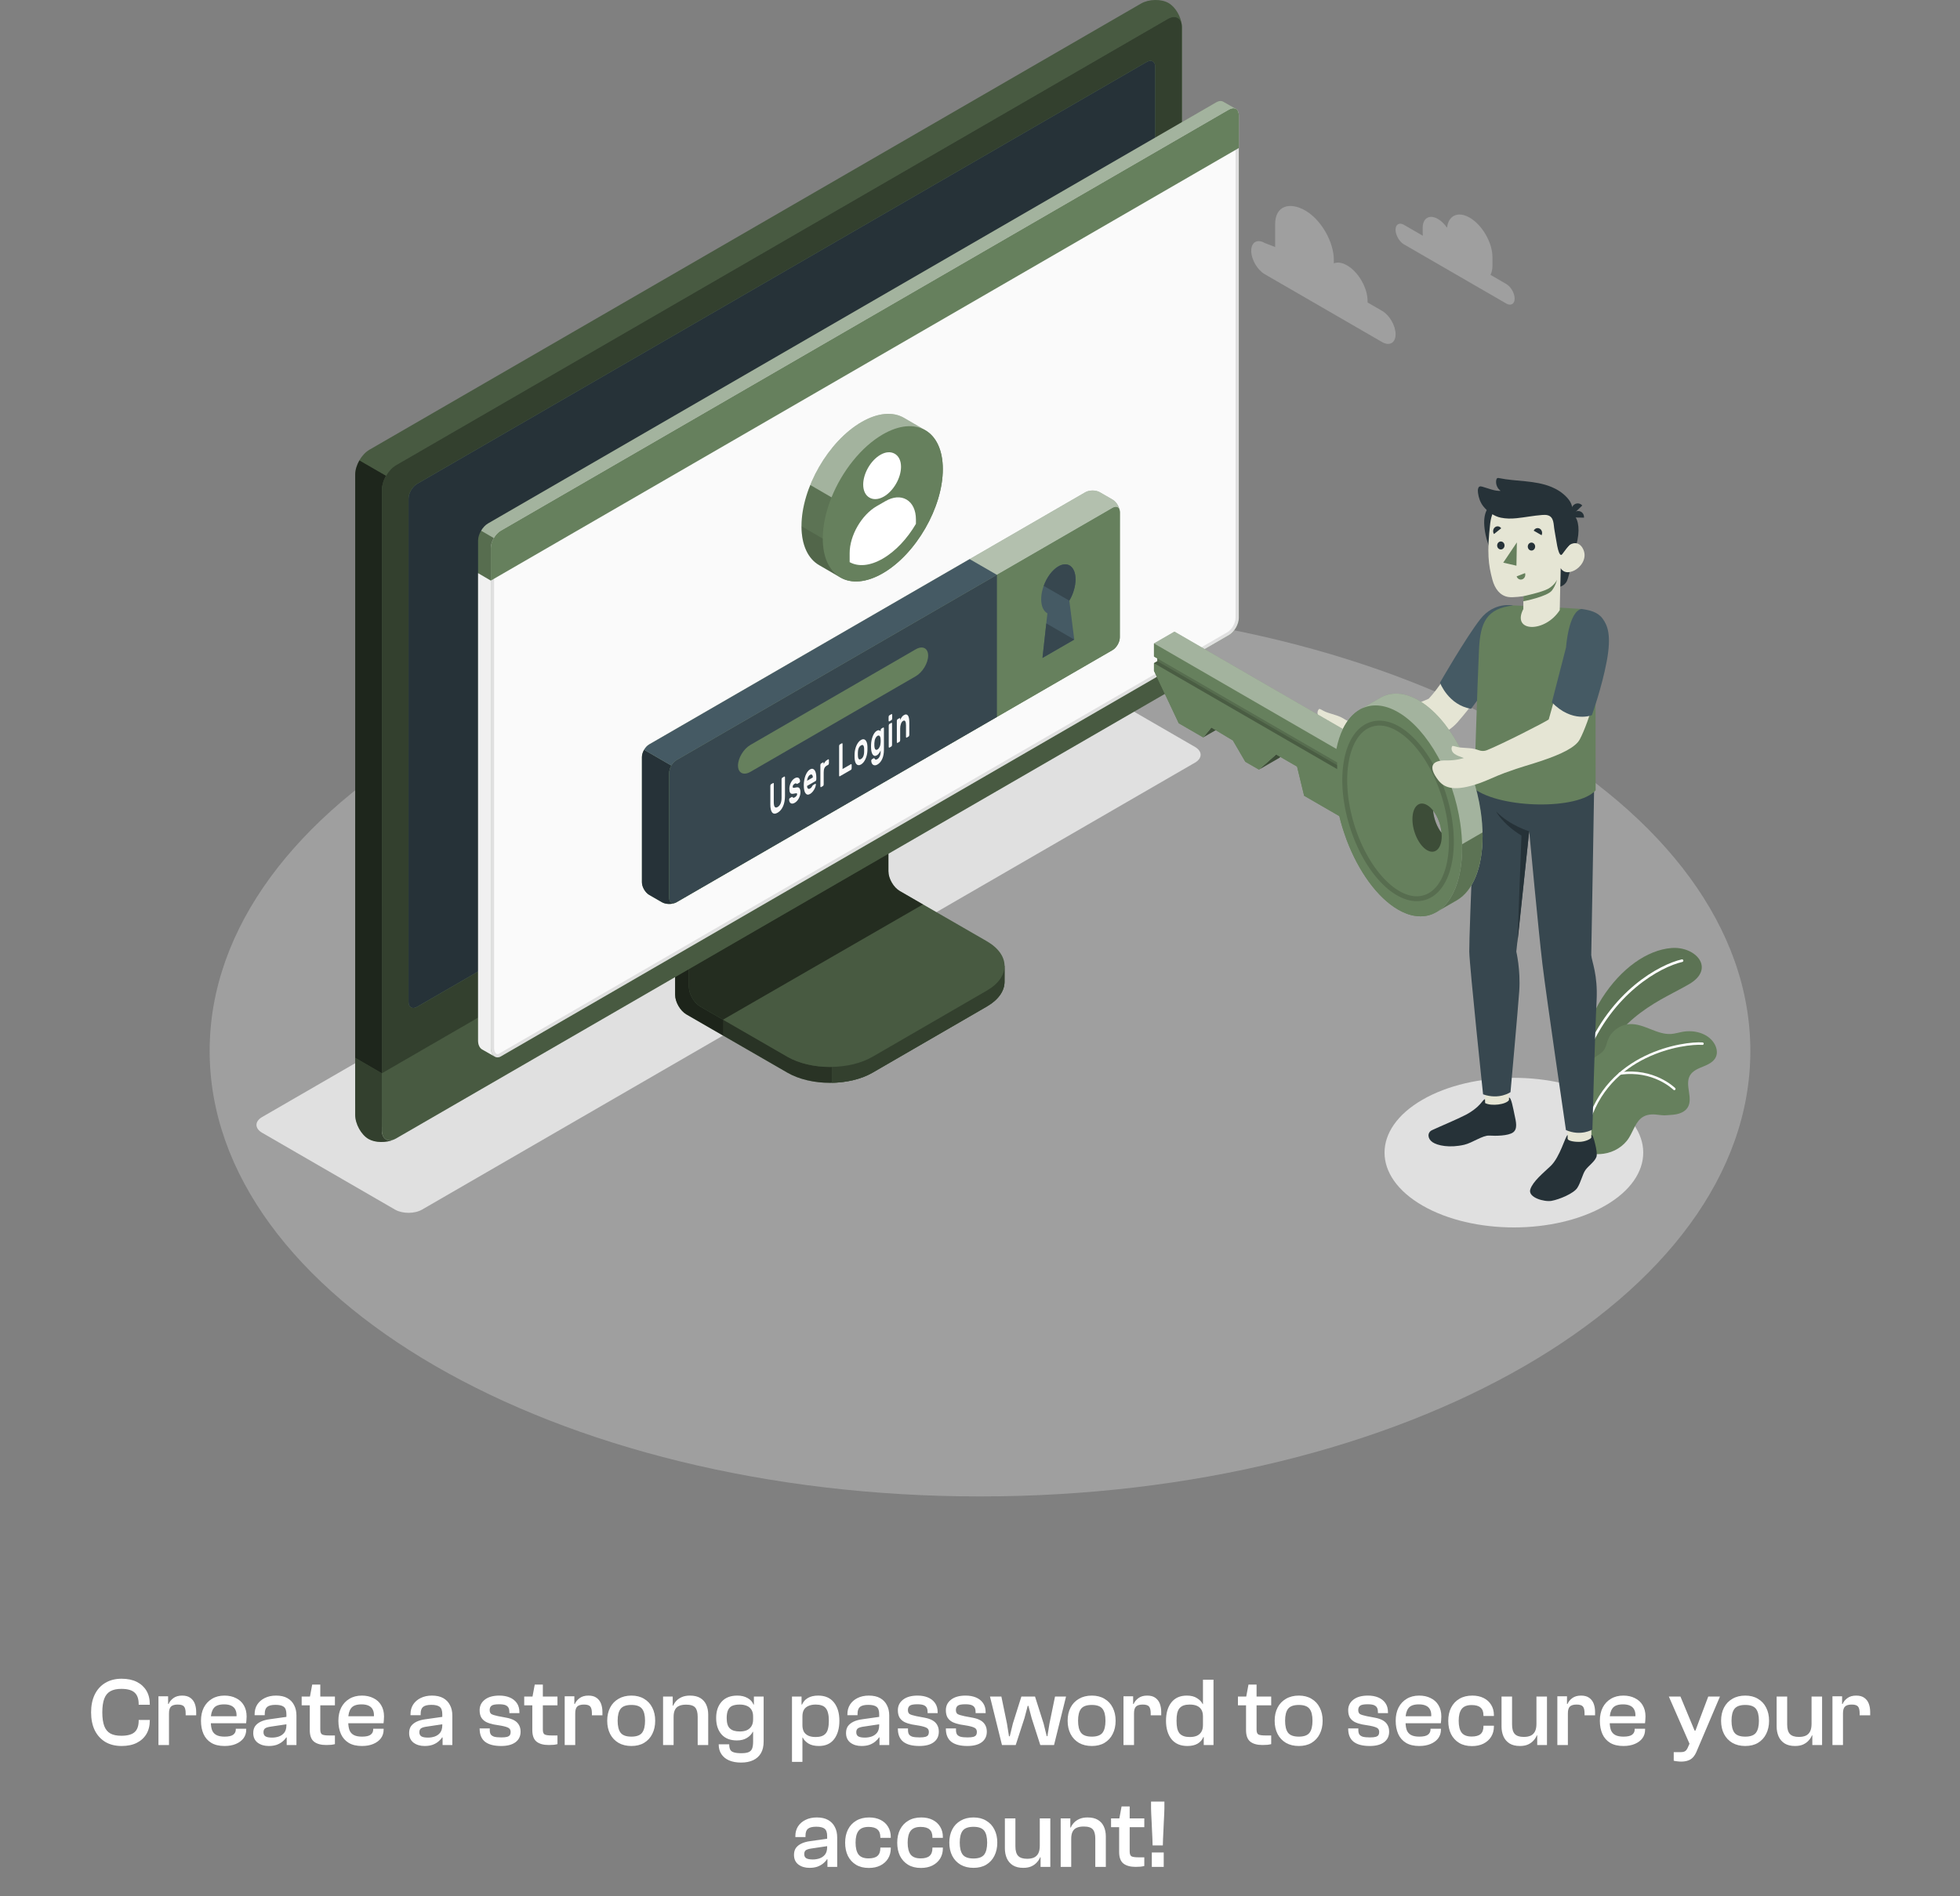 <svg width="402" height="389" viewBox="0 0 402 389" fill="none" xmlns="http://www.w3.org/2000/svg">
<rect x="0" y="0" width="402" height="389" fill="#808080" stroke="none"/>
<path d="M201 307C288.261 307 359 266.083 359 215.608C359 165.134 288.261 124.217 201 124.217C113.739 124.217 43 165.134 43 215.608C43 266.083 113.739 307 201 307Z" fill="#F0F0F0" fill-opacity="0.28"/>
<path d="M291.743 247.32C281.382 241.327 281.382 231.611 291.743 225.618C302.104 219.625 318.901 219.625 329.262 225.618C339.623 231.611 339.623 241.327 329.262 247.32C318.901 253.313 302.104 253.313 291.743 247.32Z" fill="#E0E0E0"/>
<path d="M81.009 248.152L53.756 232.388C52.219 231.499 52.219 230.058 53.756 229.169L212.28 137.475C213.816 136.586 216.307 136.586 217.844 137.475L245.098 153.239C246.635 154.128 246.635 155.569 245.098 156.457L86.573 248.152C85.037 249.041 82.546 249.041 81.009 248.152Z" fill="#E0E0E0"/>
<path d="M178.972 220.057L202.401 206.485C204.816 205.088 206.024 203.257 206.024 201.427C206.024 199.596 206.034 198.161 206.034 198.161L181.725 184.429C180.437 183.684 179.392 181.872 179.392 180.382V151.441L138.47 175.132L138.469 204.072C138.469 205.562 139.513 207.374 140.801 208.119L161.48 220.056C166.31 222.851 174.142 222.851 178.972 220.057Z" fill="#66805D"/>
<g opacity="0.6">
<path d="M178.972 220.057L202.401 206.485C204.816 205.088 206.024 203.257 206.024 201.427C206.024 199.596 206.034 198.161 206.034 198.161L181.725 184.429C180.437 183.684 179.392 181.872 179.392 180.382V151.441L138.47 175.132L138.469 204.072C138.469 205.562 139.513 207.374 140.801 208.119L161.48 220.056C166.31 222.851 174.142 222.851 178.972 220.057Z" fill="black"/>
</g>
<path opacity="0.3" d="M148.296 209.198V212.449L140.796 208.119C139.516 207.377 138.466 205.569 138.466 204.072V175.135L146.262 170.629C146.424 172.612 146.599 174.663 146.761 176.659L141.294 179.83V202.44C141.294 203.937 142.331 205.745 143.623 206.487L148.296 209.198Z" fill="black"/>
<path d="M141.292 202.445C141.292 203.935 142.336 205.747 143.624 206.492L161.477 216.795C166.308 219.588 174.14 219.59 178.97 216.797L202.411 203.226C207.242 200.433 207.243 195.904 202.412 193.11L184.548 182.8C183.26 182.055 182.216 180.243 182.216 178.753L182.215 156.141L141.292 179.832V202.445Z" fill="#66805D"/>
<path opacity="0.3" d="M141.292 202.445C141.292 203.935 142.336 205.747 143.624 206.492L161.477 216.795C166.308 219.588 174.14 219.59 178.97 216.797L202.411 203.226C207.242 200.433 207.243 195.904 202.412 193.11L184.548 182.8C183.26 182.055 182.216 180.243 182.216 178.753L182.215 156.141L141.292 179.832V202.445Z" fill="black"/>
<path opacity="0.5" d="M189.299 185.55V185.546L184.548 182.799C183.26 182.053 182.216 180.241 182.216 178.751V156.139L141.292 179.83V202.444C141.292 203.934 142.336 205.746 143.624 206.491L148.292 209.191L189.299 185.55Z" fill="black"/>
<path d="M206.03 198.164C206.03 198.164 206.03 199.594 206.03 201.429C206.03 203.263 204.818 205.084 202.408 206.488L178.975 220.052C176.659 221.401 173.657 222.075 170.627 222.129V218.878C173.657 218.838 176.659 218.136 178.975 216.801L202.408 203.222C204.818 201.833 206.03 199.999 206.03 198.164Z" fill="#66805D"/>
<path opacity="0.5" d="M206.03 198.164C206.03 198.164 206.03 199.594 206.03 201.429C206.03 203.263 204.818 205.084 202.408 206.488L178.975 220.052C176.659 221.401 173.657 222.075 170.627 222.129V218.878C173.657 218.838 176.659 218.136 178.975 216.801L202.408 203.222C204.818 201.833 206.03 199.999 206.03 198.164Z" fill="black"/>
<path d="M75.586 230.55C77.097 231.423 79.627 231.376 81.237 230.445C101.356 218.808 219.382 150.54 239.498 138.905C241.108 137.973 242.412 135.709 242.412 133.846V5.58C242.412 3.718 241.188 1.499 239.677 0.626C238.167 -0.248 235.638 -0.201 234.028 0.731L75.769 92.271C74.159 93.202 72.854 95.467 72.854 97.33L72.852 225.595C72.852 227.458 74.075 229.675 75.586 230.55Z" fill="#66805D"/>
<path d="M81.236 230.442L239.497 138.903C241.107 137.971 242.412 135.707 242.412 133.844V5.577C242.412 3.715 241.107 2.96 239.497 3.891L81.238 95.431C79.628 96.362 78.323 98.627 78.323 100.49L78.321 228.756C78.321 230.618 79.627 231.373 81.236 230.442Z" fill="#66805D"/>
<path opacity="0.5" d="M81.236 230.442L239.497 138.903C241.107 137.971 242.412 135.707 242.412 133.844V5.577C242.412 3.715 241.107 2.96 239.497 3.891L81.238 95.431C79.628 96.362 78.323 98.627 78.323 100.49L78.321 228.756C78.321 230.618 79.627 231.373 81.236 230.442Z" fill="black"/>
<path d="M80.807 233.775C79.192 234.49 76.956 234.463 75.583 233.667C74.075 232.79 72.85 230.577 72.85 228.702V217.023L78.316 220.194V231.873C78.316 233.573 79.393 234.341 80.807 233.775Z" fill="#66805D"/>
<path opacity="0.5" d="M80.807 233.775C79.192 234.49 76.956 234.463 75.583 233.667C74.075 232.79 72.85 230.577 72.85 228.702V217.023L78.316 220.194V231.873C78.316 233.573 79.393 234.341 80.807 233.775Z" fill="black"/>
<path d="M78.316 220.195L78.321 231.87C78.321 233.732 79.627 234.487 81.236 233.556L239.496 142.017C241.107 141.085 242.412 138.821 242.412 136.957V125.258L78.316 220.195Z" fill="#66805D"/>
<path opacity="0.3" d="M78.321 220.171V231.87C78.321 233.732 79.627 234.487 81.236 233.556L239.497 142.017C241.107 141.085 242.412 138.821 242.412 136.957V125.258L78.321 220.171Z" fill="black"/>
<path d="M83.789 205.543L83.79 102.309C83.79 101.192 84.574 99.833 85.539 99.274L235.19 12.712C236.156 12.153 236.939 12.607 236.939 13.724L236.943 116.96C236.943 118.077 236.16 119.437 235.194 119.996L85.539 206.555C84.572 207.114 83.789 206.66 83.789 205.543Z" fill="#66805D"/>
<path d="M83.789 205.543L83.79 102.309C83.79 101.192 84.574 99.833 85.539 99.274L235.19 12.712C236.156 12.153 236.939 12.607 236.939 13.724L236.943 116.96C236.943 118.077 236.16 119.437 235.194 119.996L85.539 206.555C84.572 207.114 83.789 206.66 83.789 205.543Z" fill="#263238"/>
<path d="M160.364 176.44C158.853 177.315 157.629 179.44 157.629 181.187C157.629 182.935 158.854 183.643 160.365 182.769C161.876 181.895 163.1 179.77 163.1 178.022C163.1 176.275 161.875 175.567 160.364 176.44Z" fill="#66805D"/>
<path opacity="0.7" d="M79.178 97.6C78.653 98.517 78.33 99.555 78.316 100.487V220.194L72.85 217.024L72.853 97.33C72.853 96.399 73.186 95.36 73.711 94.443L79.178 97.6Z" fill="black"/>
<path opacity="0.3" d="M242.382 5.097C242.175 3.591 240.961 3.046 239.493 3.888L81.238 95.433C80.438 95.896 79.714 96.684 79.176 97.602L73.709 94.439C74.24 93.534 74.964 92.733 75.77 92.27L234.026 0.732C235.639 -0.201 238.162 -0.249 239.679 0.628C241.058 1.422 242.195 3.349 242.382 5.097Z" fill="black"/>
<path d="M250.922 20.881C250.541 20.652 250.021 20.66 249.435 21L100.099 107.391C98.97 108.044 98.056 109.629 98.056 110.935L98.057 213.539C98.057 214.335 98.397 215.038 98.918 215.318C99.252 215.498 101.007 216.52 101.528 216.801C101.862 216.981 102.27 216.987 102.712 216.733L252.042 130.307C253.171 129.656 254.087 128.071 254.087 126.765V23.663C254.087 22.99 253.843 22.524 253.454 22.319C253.087 22.127 251.298 21.107 250.922 20.881Z" fill="#66805D"/>
<path d="M102.037 216.594C101.466 216.594 101.003 215.889 101.003 215.022V112.417C101.003 111.241 101.861 109.751 102.878 109.163L252.212 22.772C252.477 22.618 252.734 22.537 252.956 22.537C253.454 22.537 253.751 22.958 253.751 23.663V126.765C253.751 127.941 252.892 129.43 251.875 130.016L102.544 216.441C102.368 216.542 102.198 216.594 102.037 216.594Z" fill="#FAFAFA"/>
<path d="M252.957 22.873C253.357 22.873 253.416 23.367 253.416 23.663V126.765C253.416 127.835 252.634 129.191 251.707 129.725L102.378 216.15C102.253 216.222 102.139 216.258 102.037 216.258C101.664 216.258 101.338 215.68 101.338 215.022V112.417C101.338 111.346 102.12 109.99 103.045 109.454L252.38 23.062C252.651 22.906 252.843 22.873 252.957 22.873ZM252.957 22.201C252.683 22.201 252.372 22.291 252.044 22.481L102.711 108.872C101.583 109.525 100.668 111.112 100.668 112.417V215.022C100.668 216.054 101.24 216.93 102.038 216.93C102.249 216.93 102.477 216.869 102.713 216.732L252.043 130.307C253.172 129.656 254.088 128.071 254.088 126.765V23.663C254.088 22.737 253.627 22.201 252.957 22.201Z" fill="#E0E0E0"/>
<path d="M98.916 215.315C99.137 215.433 100.726 216.341 101.422 216.738C100.952 216.402 100.705 215.827 100.67 215.019V119.111L98.055 117.578V213.538C98.055 214.33 98.395 215.039 98.916 215.315Z" fill="#F0F0F0"/>
<path d="M254.086 23.647C254.078 22.354 253.168 21.831 252.045 22.48L102.711 108.872C101.583 109.524 100.668 111.112 100.668 112.417L100.67 119.112L254.086 30.364V23.647Z" fill="#66805D"/>
<g opacity="0.4">
<path d="M252.044 22.48L102.713 108.872C102.153 109.2 101.64 109.754 101.274 110.391L98.678 108.884C99.044 108.253 99.547 107.705 100.099 107.389L249.435 20.998C250.02 20.657 250.54 20.652 250.92 20.878C251.286 21.103 252.983 22.069 253.413 22.3C253.052 22.127 252.571 22.178 252.044 22.48Z" fill="white"/>
</g>
<path opacity="0.15" d="M98.055 117.587L98.056 110.932C98.056 110.269 98.299 109.535 98.678 108.885L101.28 110.384C100.901 111.028 100.669 111.756 100.669 112.418V119.112L98.055 117.587Z" fill="black"/>
<path d="M222.594 100.989L133.153 152.724C132.329 153.201 131.66 154.36 131.66 155.314V181.003C131.66 181.956 132.329 183.115 133.154 183.591L135.768 185.097C136.592 185.573 137.93 185.571 138.754 185.095L228.183 133.367C229.007 132.89 229.676 131.73 229.677 130.777L229.687 105.081C229.688 104.127 229.019 102.968 228.194 102.493L225.581 100.986C224.756 100.511 223.418 100.513 222.594 100.989Z" fill="#66805D"/>
<path opacity="0.5" d="M229.676 104.839C229.572 104.066 228.945 103.783 228.194 104.218L138.756 155.951C138.342 156.187 137.97 156.6 137.701 157.07L132.103 153.83C132.371 153.367 132.744 152.96 133.151 152.725L222.595 100.992C223.416 100.515 224.753 100.508 225.581 100.985L228.194 102.491C228.951 102.926 229.579 103.942 229.676 104.839Z" fill="white"/>
<path d="M138.5 185.215C137.672 185.567 136.514 185.526 135.77 185.097L133.157 183.592C132.33 183.116 131.661 181.955 131.661 181.002V155.315C131.661 154.831 131.833 154.3 132.102 153.83L137.701 157.07C137.425 157.539 137.259 158.064 137.259 158.541V184.235C137.259 185.091 137.797 185.484 138.5 185.215Z" fill="#263238"/>
<path d="M138.754 155.953L228.195 104.218C229.019 103.741 229.687 104.128 229.687 105.081L229.676 130.778C229.676 131.731 229.007 132.891 228.183 133.368L138.754 185.096C137.929 185.573 137.261 185.186 137.261 184.232V158.543C137.261 157.589 137.929 156.43 138.754 155.953Z" fill="#66805D"/>
<path d="M198.884 114.707L133.15 152.727C132.743 152.962 132.371 153.369 132.102 153.832L137.7 157.071C137.969 156.602 138.341 156.187 138.755 155.953L204.472 117.94L198.884 114.707Z" fill="#455A64"/>
<path d="M204.473 117.939L138.754 155.953C137.929 156.43 137.261 157.59 137.261 158.543V184.232C137.261 185.185 137.929 185.572 138.754 185.095L204.473 147.082V117.939Z" fill="#37474F"/>
<path d="M153.91 152.824L187.821 133.209C189.227 132.395 190.366 132.973 190.366 134.499C190.366 136.025 189.226 137.922 187.82 138.735L153.912 158.349C152.506 159.162 151.365 158.584 151.365 157.059C151.365 155.534 152.504 153.638 153.91 152.824Z" fill="#66805D"/>
<path d="M160.859 159.316C160.897 159.294 160.931 159.3 160.958 159.333C160.987 159.367 161.001 159.417 161.001 159.486V163.312C161.001 163.698 160.969 164.063 160.905 164.411C160.844 164.758 160.749 165.08 160.622 165.377C160.497 165.674 160.339 165.937 160.152 166.168C159.963 166.398 159.745 166.585 159.497 166.728C159.245 166.874 159.025 166.939 158.839 166.927C158.652 166.914 158.495 166.831 158.37 166.681C158.244 166.53 158.151 166.315 158.089 166.04C158.029 165.764 157.997 165.434 157.997 165.048V161.223C157.997 161.154 158.011 161.088 158.039 161.022C158.067 160.956 158.1 160.911 158.139 160.889L158.564 160.643C158.602 160.621 158.635 160.627 158.664 160.66C158.691 160.694 158.705 160.744 158.705 160.813V164.592C158.705 164.847 158.725 165.053 158.763 165.211C158.8 165.371 158.855 165.487 158.925 165.561C158.994 165.636 159.079 165.672 159.177 165.668C159.275 165.664 159.381 165.629 159.497 165.562C159.612 165.496 159.719 165.407 159.818 165.296C159.918 165.185 160.003 165.053 160.073 164.897C160.143 164.742 160.198 164.562 160.238 164.359C160.278 164.155 160.298 163.925 160.298 163.671V159.892C160.298 159.824 160.312 159.757 160.339 159.691C160.368 159.626 160.401 159.581 160.44 159.558L160.859 159.316Z" fill="#FAFAFA"/>
<path d="M163.49 162.936C163.49 162.869 163.478 162.819 163.453 162.79C163.429 162.76 163.386 162.745 163.325 162.743C163.264 162.741 163.182 162.75 163.081 162.772C162.979 162.793 162.851 162.818 162.694 162.847C162.539 162.874 162.413 162.869 162.311 162.835C162.21 162.8 162.129 162.737 162.068 162.649C162.007 162.559 161.964 162.444 161.939 162.298C161.915 162.154 161.903 161.988 161.903 161.802C161.903 161.616 161.927 161.418 161.976 161.208C162.025 161 162.096 160.799 162.188 160.606C162.281 160.412 162.393 160.233 162.526 160.07C162.659 159.906 162.811 159.775 162.982 159.676C163.153 159.577 163.306 159.522 163.441 159.514C163.576 159.504 163.69 159.528 163.784 159.585C163.878 159.643 163.951 159.73 164.003 159.846C164.056 159.962 164.085 160.092 164.093 160.237C164.096 160.303 164.083 160.371 164.053 160.437C164.024 160.504 163.989 160.549 163.95 160.57L163.547 160.803C163.496 160.833 163.456 160.84 163.429 160.821C163.403 160.802 163.375 160.779 163.344 160.754C163.312 160.729 163.27 160.715 163.217 160.711C163.166 160.706 163.087 160.735 162.982 160.795C162.877 160.856 162.785 160.937 162.704 161.039C162.624 161.142 162.583 161.265 162.583 161.408C162.583 161.476 162.593 161.527 162.613 161.564C162.631 161.599 162.668 161.62 162.722 161.626C162.776 161.632 162.852 161.627 162.948 161.612C163.044 161.597 163.168 161.573 163.322 161.541C163.633 161.479 163.852 161.537 163.979 161.715C164.107 161.893 164.171 162.17 164.171 162.542C164.171 162.729 164.145 162.926 164.093 163.133C164.04 163.341 163.964 163.543 163.865 163.741C163.765 163.939 163.643 164.122 163.498 164.289C163.353 164.457 163.189 164.594 163.008 164.698C162.822 164.805 162.66 164.861 162.518 164.865C162.377 164.869 162.257 164.837 162.16 164.769C162.061 164.701 161.987 164.605 161.935 164.479C161.882 164.354 161.854 164.218 161.85 164.071C161.847 164.005 161.86 163.937 161.89 163.871C161.919 163.804 161.953 163.759 161.992 163.737L162.395 163.503C162.448 163.474 162.487 163.473 162.513 163.501C162.539 163.53 162.569 163.561 162.602 163.599C162.635 163.636 162.681 163.659 162.741 163.668C162.8 163.677 162.889 163.647 163.008 163.578C163.061 163.548 163.115 163.51 163.171 163.465C163.226 163.421 163.279 163.37 163.325 163.315C163.372 163.26 163.411 163.2 163.443 163.135C163.474 163.071 163.49 163.005 163.49 162.936Z" fill="#FAFAFA"/>
<path d="M164.855 161.11C164.855 160.762 164.885 160.417 164.945 160.075C165.004 159.733 165.09 159.415 165.202 159.123C165.313 158.832 165.448 158.575 165.607 158.352C165.766 158.13 165.943 157.962 166.139 157.849C166.334 157.735 166.511 157.696 166.671 157.731C166.829 157.767 166.965 157.861 167.077 158.011C167.188 158.16 167.274 158.363 167.336 158.616C167.396 158.871 167.428 159.156 167.428 159.473V159.892C167.428 159.961 167.414 160.029 167.386 160.093C167.358 160.159 167.325 160.204 167.286 160.226L165.536 161.239C165.536 161.382 165.554 161.498 165.586 161.587C165.619 161.678 165.664 161.743 165.72 161.785C165.776 161.827 165.841 161.846 165.914 161.841C165.987 161.836 166.063 161.811 166.139 161.766C166.25 161.702 166.341 161.63 166.411 161.549C166.481 161.468 166.539 161.384 166.584 161.295C166.623 161.223 166.654 161.17 166.679 161.137C166.703 161.104 166.737 161.077 166.779 161.053L167.198 160.81C167.235 160.789 167.27 160.793 167.3 160.825C167.329 160.858 167.343 160.91 167.339 160.98C167.335 161.07 167.309 161.197 167.258 161.363C167.208 161.529 167.132 161.706 167.03 161.896C166.929 162.085 166.804 162.269 166.656 162.448C166.508 162.627 166.335 162.773 166.14 162.886C165.945 163 165.767 163.041 165.609 163.013C165.45 162.984 165.314 162.889 165.203 162.73C165.091 162.57 165.006 162.354 164.946 162.08C164.886 161.807 164.855 161.483 164.855 161.11ZM166.14 158.967C166.038 159.026 165.952 159.104 165.88 159.197C165.808 159.293 165.748 159.395 165.699 159.507C165.65 159.62 165.613 159.734 165.586 159.852C165.56 159.97 165.544 160.077 165.536 160.175L166.72 159.49C166.714 159.401 166.7 159.311 166.682 159.219C166.663 159.127 166.631 159.053 166.587 158.994C166.543 158.936 166.485 158.901 166.414 158.889C166.342 158.877 166.251 158.904 166.14 158.967Z" fill="#FAFAFA"/>
<path d="M169.534 157.097C169.325 157.219 169.174 157.389 169.081 157.606C168.988 157.826 168.942 158.121 168.942 158.494V160.92C168.942 160.988 168.928 161.056 168.901 161.121C168.872 161.187 168.839 161.232 168.8 161.253L168.403 161.484C168.365 161.505 168.331 161.5 168.303 161.466C168.275 161.433 168.261 161.382 168.261 161.314V156.966C168.261 156.898 168.275 156.83 168.303 156.765C168.33 156.699 168.364 156.654 168.403 156.632L168.8 156.403C168.839 156.38 168.872 156.386 168.901 156.419C168.928 156.452 168.942 156.503 168.942 156.572V156.787C169.033 156.585 169.13 156.414 169.233 156.273C169.336 156.132 169.471 156.014 169.639 155.917L169.874 155.78C169.912 155.759 169.945 155.764 169.974 155.798C170.002 155.831 170.016 155.883 170.016 155.95V156.566C170.016 156.635 170.002 156.702 169.974 156.768C169.946 156.834 169.913 156.879 169.874 156.9L169.534 157.097Z" fill="#FAFAFA"/>
<path d="M174.537 156.77C174.575 156.748 174.608 156.754 174.637 156.788C174.664 156.82 174.678 156.872 174.678 156.94V157.603C174.678 157.671 174.664 157.739 174.637 157.804C174.609 157.87 174.576 157.914 174.537 157.936L172.242 159.264C172.203 159.286 172.171 159.28 172.142 159.247C172.115 159.214 172.101 159.163 172.101 159.094V153.066C172.101 152.998 172.115 152.931 172.142 152.865C172.17 152.799 172.203 152.755 172.242 152.733L172.667 152.488C172.705 152.466 172.738 152.472 172.767 152.505C172.795 152.539 172.809 152.588 172.809 152.658V157.771L174.537 156.77Z" fill="#FAFAFA"/>
<path d="M176.595 151.8C176.787 151.689 176.961 151.641 177.116 151.657C177.272 151.673 177.407 151.741 177.519 151.862C177.633 151.983 177.724 152.148 177.792 152.358C177.86 152.567 177.9 152.812 177.91 153.092C177.914 153.145 177.916 153.216 177.916 153.303C177.916 153.389 177.916 153.477 177.916 153.563C177.916 153.651 177.916 153.736 177.916 153.821C177.916 153.905 177.914 153.976 177.91 154.034C177.896 154.328 177.857 154.618 177.79 154.906C177.723 155.193 177.633 155.461 177.519 155.711C177.406 155.959 177.271 156.182 177.116 156.378C176.961 156.573 176.787 156.726 176.595 156.838C176.403 156.949 176.229 156.997 176.074 156.981C175.919 156.965 175.784 156.899 175.671 156.78C175.557 156.663 175.467 156.498 175.401 156.288C175.335 156.078 175.294 155.833 175.28 155.555C175.276 155.502 175.274 155.433 175.272 155.351C175.271 155.267 175.27 155.183 175.27 155.096C175.27 155.008 175.271 154.921 175.272 154.833C175.274 154.745 175.276 154.672 175.28 154.614C175.29 154.321 175.33 154.032 175.398 153.743C175.466 153.455 175.557 153.184 175.671 152.932C175.785 152.679 175.919 152.456 176.074 152.261C176.229 152.064 176.403 151.912 176.595 151.8ZM177.23 153.533C177.219 153.346 177.194 153.201 177.153 153.096C177.112 152.992 177.063 152.92 177.003 152.879C176.944 152.839 176.88 152.826 176.81 152.838C176.74 152.85 176.668 152.877 176.595 152.92C176.522 152.961 176.45 153.018 176.381 153.086C176.311 153.154 176.246 153.244 176.187 153.352C176.128 153.462 176.077 153.592 176.037 153.742C175.998 153.893 175.972 154.068 175.962 154.266C175.958 154.319 175.956 154.382 175.954 154.458C175.952 154.533 175.951 154.611 175.951 154.692C175.951 154.773 175.952 154.851 175.954 154.928C175.956 155.005 175.958 155.064 175.962 155.106C175.972 155.292 175.998 155.438 176.037 155.541C176.077 155.646 176.128 155.718 176.187 155.758C176.246 155.799 176.311 155.813 176.381 155.8C176.45 155.788 176.522 155.76 176.595 155.718C176.668 155.676 176.74 155.621 176.81 155.552C176.88 155.484 176.944 155.396 177.003 155.286C177.063 155.177 177.112 155.047 177.153 154.896C177.193 154.745 177.218 154.571 177.23 154.372C177.232 154.327 177.234 154.265 177.234 154.187C177.234 154.109 177.234 154.029 177.234 153.948C177.234 153.869 177.234 153.79 177.234 153.717C177.234 153.641 177.232 153.581 177.23 153.533Z" fill="#FAFAFA"/>
<path d="M179.963 155.73C180.038 155.688 180.112 155.623 180.189 155.539C180.266 155.454 180.336 155.351 180.398 155.226C180.461 155.103 180.513 154.963 180.553 154.806C180.593 154.649 180.613 154.48 180.613 154.299V153.954C180.585 154.026 180.549 154.108 180.503 154.199C180.458 154.291 180.402 154.384 180.338 154.477C180.273 154.571 180.198 154.661 180.113 154.747C180.027 154.835 179.93 154.909 179.822 154.971C179.647 155.073 179.489 155.103 179.348 155.064C179.206 155.025 179.086 154.932 178.986 154.788C178.887 154.643 178.808 154.456 178.751 154.225C178.693 153.994 178.661 153.737 178.653 153.455C178.65 153.363 178.648 153.256 178.648 153.131C178.648 153.007 178.65 152.898 178.653 152.802C178.661 152.511 178.693 152.218 178.751 151.92C178.808 151.622 178.887 151.344 178.986 151.084C179.086 150.824 179.206 150.592 179.348 150.389C179.489 150.186 179.647 150.035 179.822 149.934C179.93 149.871 180.027 149.832 180.113 149.821C180.198 149.809 180.273 149.812 180.338 149.83C180.402 149.848 180.458 149.878 180.503 149.917C180.548 149.956 180.584 149.996 180.613 150.036V149.821C180.613 149.753 180.627 149.686 180.655 149.62C180.682 149.554 180.715 149.51 180.755 149.487L181.152 149.257C181.191 149.235 181.224 149.241 181.252 149.274C181.281 149.307 181.295 149.359 181.295 149.427V153.803C181.295 154.556 181.176 155.191 180.941 155.711C180.705 156.23 180.379 156.609 179.963 156.85C179.785 156.953 179.62 157.006 179.468 157.011C179.316 157.014 179.184 156.979 179.073 156.903C178.961 156.828 178.872 156.721 178.805 156.581C178.74 156.442 178.702 156.281 178.695 156.099C178.691 156.033 178.705 155.966 178.735 155.9C178.764 155.832 178.798 155.787 178.837 155.765L179.193 155.56C179.242 155.531 179.283 155.537 179.318 155.576C179.353 155.614 179.383 155.651 179.408 155.688C179.452 155.767 179.515 155.819 179.593 155.841C179.674 155.865 179.797 155.827 179.963 155.73ZM179.335 152.473C179.324 152.654 179.324 152.828 179.335 152.996C179.356 153.388 179.426 153.639 179.545 153.746C179.663 153.856 179.809 153.86 179.979 153.761C180.15 153.662 180.294 153.488 180.411 153.24C180.529 152.993 180.596 152.696 180.613 152.349C180.62 152.252 180.624 152.132 180.624 151.989C180.624 151.846 180.62 151.73 180.613 151.641C180.596 151.327 180.529 151.111 180.411 150.992C180.294 150.873 180.15 150.863 179.979 150.962C179.808 151.06 179.662 151.234 179.545 151.48C179.426 151.726 179.357 152.058 179.335 152.473Z" fill="#FAFAFA"/>
<path d="M182.845 146.506C182.883 146.483 182.917 146.489 182.944 146.522C182.972 146.556 182.987 146.607 182.987 146.675V147.403C182.987 147.471 182.972 147.538 182.944 147.604C182.917 147.67 182.883 147.715 182.845 147.737L182.395 147.997C182.357 148.019 182.323 148.014 182.295 147.98C182.267 147.946 182.253 147.895 182.253 147.827V147.099C182.253 147.031 182.267 146.963 182.295 146.898C182.323 146.832 182.356 146.787 182.395 146.766L182.845 146.506ZM182.961 152.811C182.961 152.88 182.947 152.948 182.919 153.012C182.891 153.078 182.858 153.123 182.819 153.145L182.422 153.375C182.384 153.397 182.35 153.391 182.322 153.357C182.294 153.325 182.28 153.273 182.28 153.205V148.857C182.28 148.789 182.294 148.721 182.322 148.656C182.349 148.591 182.383 148.546 182.422 148.523L182.819 148.294C182.857 148.271 182.891 148.278 182.919 148.311C182.947 148.343 182.961 148.394 182.961 148.464V152.811Z" fill="#FAFAFA"/>
<path d="M186.502 150.763C186.502 150.831 186.488 150.899 186.461 150.964C186.433 151.03 186.4 151.074 186.361 151.096L185.962 151.327C185.924 151.348 185.891 151.343 185.863 151.309C185.834 151.276 185.821 151.225 185.821 151.157V148.786C185.821 148.414 185.773 148.143 185.674 147.976C185.576 147.808 185.427 147.783 185.223 147.9C185.038 148.007 184.893 148.204 184.786 148.489C184.68 148.774 184.627 149.104 184.627 149.477V151.847C184.627 151.915 184.613 151.983 184.585 152.048C184.557 152.114 184.524 152.159 184.485 152.181L184.087 152.411C184.049 152.433 184.015 152.427 183.988 152.394C183.959 152.361 183.945 152.309 183.945 152.241V147.893C183.945 147.825 183.959 147.757 183.988 147.692C184.015 147.626 184.049 147.582 184.087 147.559L184.485 147.33C184.523 147.307 184.556 147.313 184.585 147.347C184.613 147.38 184.627 147.431 184.627 147.499V147.714C184.718 147.5 184.824 147.305 184.947 147.128C185.069 146.952 185.213 146.815 185.382 146.718C185.594 146.595 185.773 146.551 185.916 146.586C186.059 146.622 186.174 146.714 186.261 146.862C186.349 147.011 186.41 147.208 186.447 147.45C186.484 147.693 186.502 147.961 186.502 148.254V150.763Z" fill="#FAFAFA"/>
<path d="M220.331 131.21L213.817 134.977L214.826 125.824C214.047 125.412 213.551 124.396 213.551 122.938C213.551 120.338 215.128 117.319 217.074 116.193C219.02 115.068 220.597 116.262 220.597 118.862C220.597 120.32 220.101 121.91 219.321 123.224L220.331 131.21Z" fill="#455A64"/>
<path d="M220.332 131.21L214.599 127.895L213.817 134.978L220.332 131.21Z" fill="#37474F"/>
<path d="M217.075 116.193C215.801 116.929 214.689 118.478 214.07 120.188L219.322 123.226V123.225C220.102 121.91 220.598 120.321 220.598 118.862C220.597 116.263 219.02 115.068 217.075 116.193Z" fill="#37474F"/>
<path d="M185.407 85.727C183.179 84.435 180.101 84.618 176.699 86.586C169.9 90.52 164.388 100.085 164.39 107.951C164.39 111.898 165.779 114.665 168.022 115.947C168.605 116.281 171.772 118.127 172.36 118.467C174.588 119.757 177.664 119.573 181.064 117.607C187.863 113.674 193.374 104.108 193.374 96.242C193.374 92.311 191.996 89.55 189.771 88.261" fill="#66805D"/>
<path d="M181.062 89.12C174.263 93.055 168.751 102.619 168.752 110.484C168.753 118.35 174.265 121.539 181.064 117.606C187.862 113.673 193.381 104.107 193.373 96.241C193.367 88.376 187.854 85.187 181.062 89.12Z" fill="#66805D"/>
<path d="M187.859 106.572V107.469C186.106 110.467 183.707 113.077 181.062 114.603C178.412 116.133 176.018 116.301 174.265 115.324V113.464C174.265 109.873 176.698 105.648 179.803 103.848L181.59 102.817C183.177 101.899 184.715 101.782 185.924 102.483C187.159 103.196 187.859 104.683 187.859 106.572Z" fill="#66805D"/>
<path opacity="0.4" d="M185.406 85.727L189.77 88.26C187.541 86.967 184.463 87.15 181.063 89.119C176.61 91.697 172.71 96.688 170.548 102.036L166.185 99.499C168.347 94.152 172.245 89.16 176.699 86.584C180.101 84.619 183.179 84.434 185.406 85.727Z" fill="white"/>
<path opacity="0.2" d="M172.195 118.372C171.426 117.927 168.559 116.254 168.02 115.946C165.777 114.665 164.388 111.898 164.388 107.951L168.751 110.487C168.754 114.321 170.066 117.044 172.195 118.372Z" fill="black"/>
<path opacity="0.1" d="M166.185 99.5L170.549 102.036C169.408 104.855 168.752 107.772 168.752 110.484V110.486L164.389 107.95C164.389 105.236 165.047 102.317 166.185 99.5Z" fill="black"/>
<path d="M179.514 102.399C179.088 102.399 178.69 102.296 178.33 102.09C177.501 101.61 177.044 100.659 177.044 99.414C177.044 97.135 178.588 94.455 180.56 93.314V93.312C181.632 92.69 182.68 92.612 183.515 93.092C184.345 93.572 184.802 94.523 184.802 95.768C184.802 98.048 183.258 100.728 181.288 101.868C180.676 102.221 180.074 102.399 179.514 102.399Z" fill="white"/>
<path d="M185.924 102.485C184.715 101.784 183.177 101.901 181.59 102.819L179.803 103.85C176.698 105.65 174.265 109.874 174.265 113.466V115.326C176.018 116.302 178.412 116.135 181.062 114.605C183.706 113.079 186.106 110.469 187.859 107.471V106.573C187.859 104.684 187.159 103.197 185.924 102.485Z" fill="white"/>
<path d="M323.792 218.715C323.792 218.715 324.683 210.868 328.578 204.779C332.474 198.689 337.827 194.888 342.822 194.493C347.816 194.097 351.851 198.7 346.506 201.862C341.162 205.024 331.667 208.25 327.297 220.075L323.792 218.715Z" fill="#66805D"/>
<path opacity="0.1" d="M323.792 218.715C323.792 218.715 324.683 210.868 328.578 204.779C332.474 198.689 337.827 194.888 342.822 194.493C347.816 194.097 351.851 198.7 346.506 201.862C341.162 205.024 331.667 208.25 327.297 220.075L323.792 218.715Z" fill="black"/>
<path d="M325.257 216.677C325.239 216.674 325.221 216.669 325.204 216.661C325.067 216.606 325.001 216.45 325.057 216.313C330.328 203.308 340.362 197.878 344.932 196.824C345.074 196.789 345.218 196.881 345.252 197.024C345.284 197.168 345.195 197.311 345.052 197.344C340.575 198.377 330.74 203.713 325.551 216.514C325.503 216.634 325.378 216.699 325.257 216.677Z" fill="white"/>
<path d="M351.937 216.83C351.485 217.852 350.372 218.384 349.336 218.802C348.306 219.216 347.177 219.668 346.617 220.634C345.49 222.585 347.341 225.327 346.13 227.227C345.622 228.024 344.678 228.443 343.749 228.61C342.977 228.754 342.192 228.754 341.409 228.82C341.033 228.812 340.66 228.785 340.297 228.733C339.223 228.577 338.058 228.527 337.075 229.077C335.527 229.948 335.051 231.906 334.112 233.416C332.985 235.223 330.992 236.407 328.899 236.692C328.203 236.784 326.91 236.909 326.201 236.514C326.145 236.483 326.099 236.454 326.054 236.42C326.05 236.42 326.046 236.414 326.042 236.408C325.945 236.297 325.822 236.158 325.769 236.082C325.756 236.069 325.749 236.053 325.742 236.036C325.468 235.024 325.916 233.971 325.933 232.927C325.935 232.861 325.936 232.8 325.932 232.737C325.889 231.523 325.855 230.315 325.826 229.103C325.769 226.874 325.744 224.64 325.759 222.408C325.775 220.959 325.6 219.372 326.213 218.007C326.891 216.505 328.576 216.472 329.213 214.999C329.469 214.412 329.604 213.782 329.851 213.188C330.588 211.447 332.374 210.195 334.263 210.102C337.205 209.953 339.846 212.339 342.785 212.122C343.546 212.062 344.288 211.831 345.037 211.692C347.421 211.245 350.175 211.925 351.515 213.945C352.076 214.79 352.347 215.903 351.937 216.83Z" fill="#66805D"/>
<path d="M325.502 231.392C325.495 231.391 325.489 231.389 325.482 231.387C325.349 231.352 325.269 231.214 325.304 231.08C329.37 215.799 345.44 213.591 349.2 213.863C349.336 213.873 349.442 213.993 349.432 214.131C349.422 214.27 349.302 214.374 349.164 214.364C345.486 214.098 329.767 216.259 325.789 231.209C325.756 231.337 325.63 231.416 325.502 231.392Z" fill="white"/>
<path d="M343.358 223.65C343.309 223.641 343.262 223.617 343.225 223.579C343.185 223.538 339.086 219.49 332.289 220.493C332.152 220.511 332.024 220.418 332.004 220.28C331.984 220.142 332.079 220.015 332.216 219.995C339.276 218.955 343.539 223.182 343.582 223.225C343.68 223.324 343.679 223.483 343.58 223.58C343.519 223.641 343.435 223.664 343.358 223.65Z" fill="white"/>
<g opacity="0.3">
<path d="M259.399 49.848L261.533 50.67V45.96C261.533 42.226 264.506 41.331 267.733 43.197C270.961 45.064 273.577 49.605 273.577 53.339V54.023C274.31 53.73 275.255 53.843 276.289 54.442C278.612 55.786 280.495 59.053 280.495 61.74V62.051L283.47 63.772C285 64.657 286.24 66.809 286.24 68.578C286.24 70.347 285 71.064 283.47 70.179L259.398 56.255C257.868 55.37 256.628 53.219 256.628 51.449C256.629 49.68 257.869 48.963 259.399 49.848Z" fill="#E6E6E6"/>
<path d="M287.961 46.125L291.83 48.363C291.81 48.19 291.797 48.018 291.797 47.849V46.727C291.797 44.729 293.197 43.919 294.925 44.917C295.624 45.322 296.268 45.964 296.789 46.713C297.072 44.201 299.04 43.265 301.43 44.648C304.014 46.142 306.109 49.778 306.109 52.767V54.447C306.109 55.222 305.966 55.873 305.713 56.394L308.926 58.252C309.885 58.807 310.661 60.154 310.661 61.263C310.661 62.372 309.885 62.821 308.926 62.267L287.96 50.14C287.002 49.586 286.226 48.238 286.226 47.129C286.226 46.02 287.003 45.571 287.961 46.125Z" fill="#E6E6E6"/>
</g>
<path d="M300.464 132.439C297.648 137.21 294.938 141.354 293.035 143.341C289.423 145.025 280.934 147.613 277.613 148.046C277.024 148.123 276.433 147.972 275.946 147.653C274.64 146.796 273.63 146.657 272.253 146.179C271.176 145.805 270.719 145.289 270.516 145.486C270.256 145.738 269.973 146.454 270.629 147.197C270.959 147.57 271.561 147.978 272.335 148.475C272.335 148.475 269.96 149.11 267.839 148.553C264.964 147.797 263.607 149.182 265.551 152.309C266.247 153.429 268.989 155.222 274.544 154.738C276.145 154.599 278.454 154.464 280.447 154.038C285.775 152.899 291.698 151.795 295.34 150.705C296.258 150.431 297.899 149.366 298.876 148.25C305.002 141.254 307.03 136.271 309.715 131.741L309.483 124.339C305.142 124.204 302.821 128.446 300.464 132.439Z" fill="#E5E5D4"/>
<path d="M310.232 124.205C310.232 124.205 306.441 123.397 303.592 127.049C300.611 130.872 295.339 140.051 295.339 140.051C295.339 140.051 297.068 144.654 301.722 145.411L309.198 135.294C309.198 135.294 312.738 128.291 310.232 124.205Z" fill="#455A64"/>
<path d="M326.396 227.375H321.522V236.081H326.396V227.375Z" fill="#E5E5D4"/>
<path d="M309.498 226.91L304.628 227.085L304.384 217.872L309.498 217.697V226.91Z" fill="#E5E5D4"/>
<path d="M327.083 152.001C327.083 156.857 326.369 195.939 326.369 195.939C326.482 197.336 327.738 199.913 327.466 205.28C327.097 212.571 326.604 231.729 326.604 231.729C326.604 231.729 324.239 233.172 321.178 231.841C321.178 231.841 317.227 204.993 316.354 197.768C315.592 191.463 313.64 170.545 313.64 170.545L310.998 195.229C310.998 195.229 311.897 198.99 311.602 203.311C311.374 206.653 309.807 224.057 309.807 224.057C309.807 224.057 307.513 225.682 304.18 224.507C304.18 224.507 301.408 198.296 301.351 195.229C301.287 191.734 302.972 151.949 302.972 151.949L327.083 152.001Z" fill="#37474F"/>
<path d="M321.523 233.571V232.844C321.056 233.056 319.973 237.37 318.039 239.21C316.502 240.673 314.405 242.363 313.871 243.994C313.316 245.691 316.791 246.627 318.227 246.362C319.896 246.054 322.789 244.827 323.514 243.691C324.24 242.554 324.58 240.877 325.17 240.045C325.76 239.211 327.12 238.282 327.439 237.317C327.614 236.788 327.406 235.628 327.16 234.648C326.934 233.749 326.69 232.76 326.395 232.845C326.394 232.954 326.395 233.399 326.395 233.399C326.041 233.808 325.063 234.214 323.959 234.259C323.247 234.286 321.516 234.138 321.523 233.571Z" fill="#263238"/>
<path d="M304.576 225.517C304.323 225.527 304.117 225.899 303.559 226.53C302.884 227.292 301.781 228.113 300.692 228.682C298.867 229.636 295.319 231.102 293.714 231.857C292.711 232.329 292.757 233.593 293.794 234.313C294.831 235.032 297.334 235.551 300.341 234.849C301.978 234.466 304.11 232.888 305.459 232.973C306.809 233.059 309.334 233.039 310.329 232.322C311.325 231.606 310.927 230.076 310.645 228.761C310.338 227.326 309.954 225.089 309.498 225.187V225.681C308.912 226.607 305.889 226.984 304.602 226.302L304.576 225.517Z" fill="#263238"/>
<path d="M313.64 170.545C313.64 170.545 309.744 169.4 306.854 166.484C306.854 166.484 308.163 169.043 312.057 171.424L311.225 193.468L313.64 170.545Z" fill="#263238"/>
<path d="M324.353 124.932C324.353 124.932 328.36 125.861 328.089 133.14L327.246 144.735L327.269 162.135C323.686 166.203 307.798 165.906 302.358 161.809C302.358 161.809 302.975 141.217 303.342 133.293C303.603 127.66 304.897 124.824 310.423 124.203L317.219 124.503L324.353 124.932Z" fill="#66805D"/>
<path d="M319.232 109.8C319.232 113.981 315.984 117.371 311.977 117.371C307.97 117.371 305.598 113.888 304.722 109.8C303.118 102.323 307.97 102.229 311.977 102.229C315.984 102.229 319.232 105.618 319.232 109.8Z" fill="#263238"/>
<path d="M322.935 112.863C322.935 112.863 321.822 118.319 321.376 119.215C320.93 120.111 320.007 120.366 320.007 120.366L320.085 116.528L322.935 112.863Z" fill="#263238"/>
<path d="M321.538 105.048C321.538 105.048 322.336 104.848 323.184 106.175C323.911 107.312 324.076 109.867 322.935 112.864L320.839 113.115L321.538 105.048Z" fill="#263238"/>
<path d="M322.31 106.152L324.88 106.2C324.943 105.461 324.419 104.852 323.708 104.838C322.999 104.825 322.373 105.413 322.31 106.152Z" fill="#263238"/>
<path d="M322.624 105.541L324.528 103.706C324.058 103.161 323.251 103.129 322.725 103.636C322.199 104.141 322.154 104.995 322.624 105.541Z" fill="#263238"/>
<path d="M320.21 113.116C320.63 113.378 321.23 112.535 321.748 111.969C322.267 111.403 323.894 110.869 324.739 112.725C325.599 114.616 324.144 116.415 322.935 117.017C320.772 118.094 320.085 116.528 320.085 116.528L319.91 125.17C316.862 129.893 309.958 129.723 312.44 124.941L312.446 122.311C312.446 122.311 310.366 122.64 309.352 122.477C307.663 122.205 306.601 120.815 306.088 118.907C305.266 115.844 304.953 113.37 305.651 107.347C306.416 100.744 313.776 100.675 317.75 103.285C321.726 105.896 320.21 113.116 320.21 113.116Z" fill="#E5E5D4"/>
<path d="M311.035 106.315C312.794 106.139 314.532 105.781 316.293 105.651C316.675 105.623 317.065 105.606 317.434 105.706C318.784 106.072 318.61 107.644 318.824 108.742C319.193 110.633 319.5 113.839 320.21 113.854C320.421 113.858 321.225 112.466 321.748 111.969C322.087 111.647 322.144 110.953 322.218 110.524C322.352 109.74 322.424 108.945 322.484 108.153C322.535 107.482 322.602 106.8 322.599 106.127C322.596 105.371 322.61 104.603 322.423 103.865C322.253 103.195 321.941 102.694 321.483 102.172C321.439 102.122 321.394 102.072 321.349 102.023C320.482 101.086 319.376 100.384 318.202 99.899C316.517 99.203 314.691 98.926 312.877 98.74C311.064 98.553 309.237 98.453 307.451 98.085C307.347 98.063 307.236 98.041 307.136 98.079C306.981 98.139 306.913 98.32 306.881 98.483C306.724 99.312 307.096 100.219 307.791 100.697C306.576 100.793 305.181 100.159 304.011 99.841C303.813 99.788 303.589 99.737 303.414 99.843C303.294 99.917 303.223 100.051 303.18 100.185C303.08 100.497 303.103 100.834 303.147 101.158C303.278 102.117 303.604 103.064 304.194 103.83C305.043 104.933 306.44 105.927 307.818 106.204C308.907 106.424 309.923 106.426 311.035 106.315Z" fill="#263238"/>
<path d="M312.446 122.312C312.446 122.312 316.215 121.52 317.533 120.789C318.415 120.3 319.141 119.452 319.354 118.908C319.354 118.908 319.107 120.075 318.319 121.126C317.356 122.411 312.446 123.358 312.446 123.358V122.312Z" fill="#66805D"/>
<path d="M313.352 112.134C313.352 112.586 313.69 112.951 314.107 112.95C314.524 112.949 314.862 112.582 314.862 112.129C314.862 111.677 314.524 111.312 314.107 111.313C313.69 111.314 313.352 111.681 313.352 112.134Z" fill="#263238"/>
<path d="M314.565 108.869L316.182 109.8C316.42 109.316 316.251 108.714 315.805 108.458C315.358 108.201 314.803 108.385 314.565 108.869Z" fill="#263238"/>
<path d="M312.788 117.576L311.063 118.251C311.234 118.767 311.758 119.034 312.234 118.847C312.711 118.661 312.959 118.092 312.788 117.576Z" fill="#66805D"/>
<path d="M306.423 109.563L307.897 108.379C307.596 107.939 307.023 107.847 306.616 108.174C306.209 108.501 306.123 109.123 306.423 109.563Z" fill="#263238"/>
<path d="M307.07 111.91C307.07 112.362 307.408 112.727 307.825 112.726C308.243 112.725 308.581 112.357 308.581 111.905C308.581 111.453 308.243 111.087 307.825 111.088C307.408 111.09 307.07 111.457 307.07 111.91Z" fill="#263238"/>
<path d="M311.112 111.275L311.025 116.055L308.317 115.433L311.112 111.275Z" fill="#66805D"/>
<path d="M246.779 151.28L250.98 148.85L252.645 146.83L248.444 149.26L246.779 151.28Z" fill="#66805D"/>
<path opacity="0.4" d="M246.779 151.28L250.98 148.85L252.645 146.83L248.444 149.26L246.779 151.28Z" fill="black"/>
<path d="M258.211 157.892L262.412 155.463L265.923 152.35L261.722 154.779L258.211 157.892Z" fill="#66805D"/>
<path opacity="0.4" d="M258.211 157.892L262.412 155.463L265.923 152.35L261.722 154.779L258.211 157.892Z" fill="black"/>
<path d="M293.929 166.288C294.85 167.462 295.522 169.187 295.666 170.868C294.745 169.694 294.073 167.97 293.929 166.288ZM303.695 166.415C302.282 156.773 297.111 147.234 290.948 143.67C287.99 141.957 285.253 141.895 283.061 143.18C282.42 143.553 280.041 144.927 279.103 145.466C279.028 145.508 278.952 145.549 278.883 145.597C278.71 145.694 278.538 145.804 278.372 145.922C278.055 146.143 277.752 146.391 277.462 146.675C277.421 146.709 277.379 146.757 277.332 146.799C277.208 146.923 277.084 147.062 276.966 147.199C276.821 147.365 276.676 147.538 276.546 147.717C276.27 148.084 276.008 148.477 275.774 148.905C275.656 149.112 275.539 149.333 275.429 149.562L240.882 129.58L236.684 132.004V134.684L237.042 134.891L237.373 135.085V135.651L236.684 136.051V137.612L241.757 148.373L246.776 151.281L248.445 149.257L252.871 151.91L255.414 156.275L258.213 157.891L261.723 154.777L266.031 157.27L267.479 163.251L274.698 167.424C275.063 168.957 275.525 170.456 276.063 171.92C276.111 172.072 276.166 172.224 276.229 172.39C278.628 178.71 282.447 184.118 286.749 186.611C287.301 186.929 287.838 187.192 288.369 187.392C288.673 187.516 288.976 187.613 289.272 187.695C289.541 187.771 289.81 187.834 290.079 187.875C290.968 188.033 291.83 188.027 292.637 187.868C292.754 187.841 292.872 187.813 292.988 187.785C293.154 187.751 293.319 187.703 293.478 187.64C293.602 187.592 293.726 187.544 293.85 187.495C293.981 187.447 294.112 187.384 294.236 187.316C294.36 187.261 294.478 187.198 294.595 187.129C294.657 187.095 294.719 187.06 294.774 187.026C294.802 187.019 294.829 186.998 294.857 186.977C295.816 186.425 298.18 185.057 298.821 184.691C302.013 182.84 304.081 178.15 304.081 171.519C304.081 169.834 303.95 168.122 303.695 166.415Z" fill="#66805D"/>
<path d="M292.698 174.421C291.04 173.462 289.697 170.613 289.697 168.056C289.697 165.5 291.04 164.204 292.698 165.163C294.355 166.122 295.699 168.971 295.699 171.528C295.698 174.084 294.355 175.379 292.698 174.421ZM299.497 168.839C298.084 159.204 292.913 149.665 286.749 146.101C283.895 144.451 281.255 144.326 279.104 145.466C279.028 145.507 278.952 145.548 278.883 145.597C278.711 145.694 278.538 145.804 278.373 145.921C278.056 146.142 277.752 146.391 277.463 146.675C277.421 146.709 277.38 146.757 277.332 146.799C277.208 146.923 277.084 147.061 276.966 147.199C276.822 147.365 276.677 147.538 276.546 147.717C276.27 148.083 276.008 148.477 275.774 148.905C275.657 149.112 275.539 149.333 275.429 149.561C274.857 150.736 274.402 152.103 274.099 153.65L236.685 132.004V134.684L237.043 134.891L237.374 135.084V135.651L236.685 136.051V137.612L241.758 148.373L246.777 151.281L248.446 149.257L252.872 151.91L255.415 156.275L258.214 157.891L261.724 154.776L266.032 157.27L267.48 163.251L274.699 167.423C275.064 168.957 275.526 170.455 276.064 171.92C276.112 172.072 276.167 172.224 276.229 172.39C278.629 178.71 282.448 184.118 286.75 186.611C287.302 186.929 287.839 187.191 288.37 187.392C288.674 187.516 288.977 187.613 289.273 187.695C289.542 187.771 289.811 187.834 290.08 187.875C290.969 188.033 291.831 188.026 292.638 187.868C292.755 187.84 292.873 187.813 292.989 187.785C293.155 187.751 293.32 187.703 293.479 187.64C293.603 187.592 293.727 187.543 293.851 187.495C293.982 187.447 294.113 187.384 294.237 187.316C294.361 187.261 294.479 187.198 294.596 187.129C294.658 187.095 294.72 187.06 294.775 187.025C294.803 187.019 294.83 186.998 294.858 186.977C297.919 185.043 299.884 180.422 299.884 173.95C299.883 172.265 299.745 170.552 299.497 168.839Z" fill="#66805D"/>
<path opacity="0.4" d="M295.698 171.526C295.698 174.082 294.353 175.381 292.699 174.421C291.037 173.461 289.693 170.615 289.693 168.06C289.693 165.505 291.038 164.206 292.699 165.166C293.14 165.421 293.561 165.808 293.926 166.292C294.071 167.97 294.746 169.697 295.664 170.871C295.691 171.091 295.698 171.312 295.698 171.526Z" fill="black"/>
<path opacity="0.4" d="M304.081 171.52C304.081 178.151 302.013 182.841 298.821 184.692C298.18 185.058 295.815 186.425 294.857 186.978C297.917 185.045 299.883 180.424 299.883 173.952C299.883 172.267 299.745 170.553 299.497 168.841C298.084 159.206 292.913 149.667 286.749 146.103C283.895 144.453 281.255 144.328 279.104 145.468C280.041 144.929 282.42 143.554 283.061 143.181C285.253 141.897 287.99 141.959 290.948 143.672C297.111 147.236 302.282 156.774 303.695 166.417C303.95 168.122 304.081 169.835 304.081 171.52Z" fill="white"/>
<path d="M299.883 173.95C299.883 180.422 297.918 185.043 294.856 186.976C295.815 186.424 298.179 185.056 298.82 184.69C302.012 182.839 304.081 178.149 304.081 171.518C304.081 171.274 304.072 171.027 304.067 170.781C302.624 171.616 301.165 172.459 299.867 173.21C299.873 173.457 299.883 173.704 299.883 173.95Z" fill="#66805D"/>
<path opacity="0.1" d="M299.883 173.95C299.883 180.422 297.918 185.043 294.856 186.976C295.815 186.424 298.179 185.056 298.82 184.69C302.012 182.839 304.081 178.149 304.081 171.518C304.081 171.274 304.072 171.027 304.067 170.781C302.624 171.616 301.165 172.459 299.867 173.21C299.873 173.457 299.883 173.704 299.883 173.95Z" fill="black"/>
<path opacity="0.15" d="M274.251 156.415V157.783L236.685 136.053L237.374 135.652V135.086L274.251 156.415Z" fill="black"/>
<path opacity="0.15" d="M274.251 156.982V157.783L236.685 136.054L237.374 135.653V135.646L274.251 156.982Z" fill="black"/>
<path opacity="0.15" d="M292.192 184.141C297.43 182.531 299.237 173.266 296.229 163.448C293.222 153.63 286.538 146.976 281.301 148.586C276.064 150.197 274.257 159.461 277.264 169.279C280.272 179.097 286.955 185.751 292.192 184.141Z" stroke="black" stroke-miterlimit="10"/>
<path opacity="0.4" d="M275.429 149.562C274.857 150.736 274.402 152.103 274.099 153.651L236.685 132.004L240.883 129.58L275.429 149.562Z" fill="white"/>
<path d="M324.028 151.667C325.99 147.95 328.226 139.606 329.34 135.394C330.922 129.413 328.362 125.649 325.455 125.498C323.633 125.776 317.648 147.595 317.648 147.595C316.985 148.126 307.876 152.75 304.95 153.913C304.431 154.119 303.854 154.11 303.329 153.919C301.924 153.405 300.967 153.502 299.591 153.364C298.514 153.256 297.969 152.872 297.833 153.103C297.659 153.4 297.578 154.141 298.362 154.693C298.756 154.972 299.407 155.22 300.238 155.514C300.238 155.514 298.682 156.055 296.607 156.009C293.793 155.946 292.781 157.171 294.963 160.028C296.33 161.818 298.529 162.382 303.48 160.667C304.906 160.172 306.839 159.212 308.637 158.557C312.356 157.204 313.311 157.057 316.166 156.094C320.286 154.704 323.157 153.317 324.028 151.667Z" fill="#E5E5D4"/>
<path d="M324.353 124.932C326.064 125.166 327.723 125.554 328.719 126.939C329.714 128.324 330.543 130.278 329.548 135.645C328.553 141.012 326.506 146.713 326.506 146.713C326.506 146.713 322.525 148.418 318.29 144.094L321.198 132.821C321.198 132.821 321.695 125.497 324.353 124.932Z" fill="#455A64"/>
<path d="M24.943 358.2C23.65 358.2 22.53 357.92 21.583 357.36C20.65 356.787 19.93 355.987 19.423 354.96C18.93 353.92 18.683 352.7 18.683 351.3C18.683 349.9 18.93 348.687 19.423 347.66C19.93 346.62 20.65 345.82 21.583 345.26C22.53 344.687 23.65 344.4 24.943 344.4C26.156 344.4 27.19 344.613 28.043 345.04C28.896 345.467 29.556 346.067 30.023 346.84C30.49 347.613 30.723 348.54 30.723 349.62V349.74H28.443V349.62C28.443 348.527 28.163 347.733 27.603 347.24C27.056 346.733 26.15 346.48 24.883 346.48C23.963 346.48 23.216 346.64 22.643 346.96C22.07 347.28 21.65 347.793 21.383 348.5C21.116 349.207 20.983 350.14 20.983 351.3C20.983 352.447 21.116 353.38 21.383 354.1C21.65 354.807 22.07 355.32 22.643 355.64C23.216 355.947 23.963 356.1 24.883 356.1C26.15 356.1 27.056 355.853 27.603 355.36C28.163 354.867 28.443 354.073 28.443 352.98V352.86H30.723V352.98C30.723 354.047 30.49 354.973 30.023 355.76C29.556 356.533 28.896 357.133 28.043 357.56C27.19 357.987 26.156 358.2 24.943 358.2ZM34.66 358H32.499V348H34.48V350.78L34.66 350.88V358ZM34.66 351.52H34.16V349.58H34.58C34.779 349.113 35.106 348.713 35.559 348.38C36.026 348.033 36.626 347.86 37.359 347.86C38.066 347.86 38.626 348.013 39.039 348.32C39.466 348.627 39.773 349.033 39.959 349.54C40.146 350.047 40.239 350.613 40.239 351.24V351.9H38.08V351.5C38.08 350.833 37.966 350.367 37.739 350.1C37.513 349.833 37.086 349.7 36.459 349.7C35.806 349.7 35.34 349.84 35.059 350.12C34.793 350.387 34.66 350.853 34.66 351.52ZM46.041 358.2C44.961 358.2 44.06 357.987 43.34 357.56C42.62 357.12 42.087 356.513 41.74 355.74C41.394 354.953 41.221 354.047 41.221 353.02C41.221 351.993 41.414 351.093 41.8 350.32C42.2 349.547 42.761 348.947 43.48 348.52C44.2 348.08 45.054 347.86 46.041 347.86C46.934 347.86 47.721 348.033 48.401 348.38C49.094 348.713 49.627 349.2 50.001 349.84C50.387 350.48 50.581 351.253 50.581 352.16C50.581 352.427 50.567 352.687 50.541 352.94C50.527 353.18 50.507 353.38 50.48 353.54H42.24V352.1H48.721L48.501 352.3C48.554 351.687 48.487 351.187 48.3 350.8C48.127 350.413 47.84 350.127 47.441 349.94C47.054 349.753 46.567 349.66 45.98 349.66C44.927 349.66 44.207 349.927 43.821 350.46C43.434 350.98 43.24 351.7 43.24 352.62V353.22C43.24 353.887 43.321 354.453 43.48 354.92C43.654 355.373 43.947 355.713 44.361 355.94C44.774 356.167 45.34 356.28 46.06 356.28C46.901 356.28 47.494 356.147 47.84 355.88C48.187 355.613 48.361 355.26 48.361 354.82V354.66H50.501V354.84C50.501 355.52 50.314 356.113 49.941 356.62C49.567 357.113 49.047 357.5 48.38 357.78C47.727 358.06 46.947 358.2 46.041 358.2ZM60.802 358H58.802V356.04L58.742 355.5V351.68C58.742 350.933 58.562 350.427 58.202 350.16C57.856 349.893 57.289 349.76 56.502 349.76C55.716 349.76 55.149 349.9 54.802 350.18C54.469 350.46 54.302 350.927 54.302 351.58V351.88H52.222V351.68C52.222 350.933 52.402 350.273 52.762 349.7C53.136 349.127 53.649 348.68 54.302 348.36C54.969 348.027 55.742 347.86 56.622 347.86C57.556 347.86 58.329 348.033 58.942 348.38C59.556 348.727 60.016 349.207 60.322 349.82C60.642 350.42 60.802 351.133 60.802 351.96V358ZM55.102 358.2C54.209 358.2 53.456 357.973 52.842 357.52C52.242 357.053 51.942 356.393 51.942 355.54C51.942 354.98 52.069 354.513 52.322 354.14C52.589 353.767 52.969 353.46 53.462 353.22C53.956 352.98 54.556 352.813 55.262 352.72L58.942 352.2V353.72L55.582 354.22C55.009 354.3 54.609 354.42 54.382 354.58C54.156 354.74 54.042 355.007 54.042 355.38C54.042 355.767 54.176 356.047 54.442 356.22C54.722 356.393 55.176 356.48 55.802 356.48C56.282 356.48 56.742 356.407 57.182 356.26C57.636 356.1 58.009 355.84 58.302 355.48C58.596 355.107 58.742 354.587 58.742 353.92L59.022 356.46L58.702 356.44C58.516 356.747 58.256 357.033 57.922 357.3C57.602 357.567 57.209 357.787 56.742 357.96C56.276 358.12 55.729 358.2 55.102 358.2ZM66.913 358C65.82 358 64.98 357.767 64.393 357.3C63.82 356.833 63.533 356.047 63.533 354.94V348.28L64.033 345.6H65.693V354.84C65.693 355.36 65.82 355.693 66.073 355.84C66.34 355.973 66.813 356.04 67.493 356.04H68.693V357.82C68.493 357.873 68.233 357.92 67.913 357.96C67.593 357.987 67.26 358 66.913 358ZM68.693 349.86H61.873V348.06H68.693V349.86ZM74.224 358.2C73.144 358.2 72.244 357.987 71.524 357.56C70.804 357.12 70.271 356.513 69.924 355.74C69.578 354.953 69.404 354.047 69.404 353.02C69.404 351.993 69.597 351.093 69.984 350.32C70.384 349.547 70.944 348.947 71.664 348.52C72.384 348.08 73.237 347.86 74.224 347.86C75.118 347.86 75.904 348.033 76.584 348.38C77.278 348.713 77.811 349.2 78.184 349.84C78.571 350.48 78.764 351.253 78.764 352.16C78.764 352.427 78.751 352.687 78.724 352.94C78.711 353.18 78.691 353.38 78.664 353.54H70.424V352.1H76.904L76.684 352.3C76.737 351.687 76.671 351.187 76.484 350.8C76.311 350.413 76.024 350.127 75.624 349.94C75.237 349.753 74.751 349.66 74.164 349.66C73.111 349.66 72.391 349.927 72.004 350.46C71.618 350.98 71.424 351.7 71.424 352.62V353.22C71.424 353.887 71.504 354.453 71.664 354.92C71.838 355.373 72.131 355.713 72.544 355.94C72.957 356.167 73.524 356.28 74.244 356.28C75.084 356.28 75.677 356.147 76.024 355.88C76.371 355.613 76.544 355.26 76.544 354.82V354.66H78.684V354.84C78.684 355.52 78.498 356.113 78.124 356.62C77.751 357.113 77.231 357.5 76.564 357.78C75.911 358.06 75.131 358.2 74.224 358.2ZM92.775 358H90.775V356.04L90.715 355.5V351.68C90.715 350.933 90.535 350.427 90.175 350.16C89.828 349.893 89.262 349.76 88.475 349.76C87.688 349.76 87.122 349.9 86.775 350.18C86.442 350.46 86.275 350.927 86.275 351.58V351.88H84.195V351.68C84.195 350.933 84.375 350.273 84.735 349.7C85.108 349.127 85.622 348.68 86.275 348.36C86.942 348.027 87.715 347.86 88.595 347.86C89.528 347.86 90.302 348.033 90.915 348.38C91.528 348.727 91.988 349.207 92.295 349.82C92.615 350.42 92.775 351.133 92.775 351.96V358ZM87.075 358.2C86.182 358.2 85.428 357.973 84.815 357.52C84.215 357.053 83.915 356.393 83.915 355.54C83.915 354.98 84.042 354.513 84.295 354.14C84.562 353.767 84.942 353.46 85.435 353.22C85.928 352.98 86.528 352.813 87.235 352.72L90.915 352.2V353.72L87.555 354.22C86.982 354.3 86.582 354.42 86.355 354.58C86.128 354.74 86.015 355.007 86.015 355.38C86.015 355.767 86.148 356.047 86.415 356.22C86.695 356.393 87.148 356.48 87.775 356.48C88.255 356.48 88.715 356.407 89.155 356.26C89.608 356.1 89.982 355.84 90.275 355.48C90.568 355.107 90.715 354.587 90.715 353.92L90.995 356.46L90.675 356.44C90.488 356.747 90.228 357.033 89.895 357.3C89.575 357.567 89.182 357.787 88.715 357.96C88.248 358.12 87.702 358.2 87.075 358.2ZM102.793 358.2C101.339 358.2 100.239 357.913 99.493 357.34C98.746 356.753 98.373 355.853 98.373 354.64V354.6H100.453V354.96C100.453 355.307 100.519 355.593 100.653 355.82C100.799 356.033 101.039 356.193 101.373 356.3C101.719 356.393 102.206 356.44 102.833 356.44C103.366 356.44 103.766 356.4 104.033 356.32C104.313 356.227 104.499 356.1 104.593 355.94C104.686 355.78 104.733 355.58 104.733 355.34C104.733 354.94 104.593 354.66 104.313 354.5C104.033 354.327 103.533 354.173 102.813 354.04L101.253 353.78C100.666 353.66 100.153 353.493 99.713 353.28C99.286 353.053 98.953 352.747 98.713 352.36C98.486 351.96 98.373 351.46 98.373 350.86C98.373 349.967 98.726 349.247 99.433 348.7C100.139 348.14 101.139 347.86 102.433 347.86C103.219 347.86 103.919 347.987 104.533 348.24C105.146 348.493 105.633 348.873 105.993 349.38C106.353 349.887 106.533 350.52 106.533 351.28V351.46H104.473V351.22C104.473 350.9 104.419 350.627 104.313 350.4C104.206 350.16 104.006 349.973 103.713 349.84C103.419 349.707 102.973 349.64 102.373 349.64C101.586 349.64 101.066 349.74 100.813 349.94C100.559 350.14 100.433 350.433 100.433 350.82C100.433 351.207 100.546 351.48 100.773 351.64C101.013 351.787 101.479 351.933 102.173 352.08L103.873 352.4C104.513 352.52 105.046 352.7 105.473 352.94C105.899 353.18 106.219 353.493 106.433 353.88C106.659 354.267 106.773 354.727 106.773 355.26C106.773 356.193 106.419 356.92 105.713 357.44C105.019 357.947 104.046 358.2 102.793 358.2ZM112.558 358C111.465 358 110.625 357.767 110.038 357.3C109.465 356.833 109.178 356.047 109.178 354.94V348.28L109.678 345.6H111.338V354.84C111.338 355.36 111.465 355.693 111.718 355.84C111.985 355.973 112.458 356.04 113.138 356.04H114.338V357.82C114.138 357.873 113.878 357.92 113.558 357.96C113.238 357.987 112.905 358 112.558 358ZM114.338 349.86H107.518V348.06H114.338V349.86ZM117.98 358H115.82V348H117.8V350.78L117.98 350.88V358ZM117.98 351.52H117.48V349.58H117.9C118.1 349.113 118.426 348.713 118.88 348.38C119.346 348.033 119.946 347.86 120.68 347.86C121.386 347.86 121.946 348.013 122.36 348.32C122.786 348.627 123.093 349.033 123.28 349.54C123.466 350.047 123.56 350.613 123.56 351.24V351.9H121.4V351.5C121.4 350.833 121.286 350.367 121.06 350.1C120.833 349.833 120.406 349.7 119.78 349.7C119.126 349.7 118.66 349.84 118.38 350.12C118.113 350.387 117.98 350.853 117.98 351.52ZM129.501 358.2C128.488 358.2 127.608 357.987 126.861 357.56C126.114 357.12 125.541 356.513 125.141 355.74C124.741 354.953 124.541 354.047 124.541 353.02C124.541 351.993 124.741 351.093 125.141 350.32C125.541 349.547 126.114 348.947 126.861 348.52C127.608 348.08 128.488 347.86 129.501 347.86C130.514 347.86 131.381 348.08 132.101 348.52C132.834 348.947 133.394 349.547 133.781 350.32C134.181 351.093 134.381 351.993 134.381 353.02C134.381 354.047 134.181 354.953 133.781 355.74C133.394 356.513 132.834 357.12 132.101 357.56C131.381 357.987 130.514 358.2 129.501 358.2ZM129.501 356.28C130.541 356.28 131.268 356.02 131.681 355.5C132.094 354.967 132.301 354.14 132.301 353.02C132.301 351.9 132.094 351.08 131.681 350.56C131.268 350.04 130.541 349.78 129.501 349.78C128.448 349.78 127.714 350.04 127.301 350.56C126.888 351.08 126.681 351.9 126.681 353.02C126.681 354.14 126.888 354.967 127.301 355.5C127.714 356.02 128.448 356.28 129.501 356.28ZM145.256 358H143.096V352.22C143.096 351.34 142.929 350.707 142.596 350.32C142.262 349.92 141.636 349.72 140.716 349.72C140.129 349.72 139.649 349.807 139.276 349.98C138.902 350.14 138.622 350.407 138.436 350.78C138.249 351.14 138.156 351.633 138.156 352.26H137.776L137.596 349.92H138.076C138.222 349.56 138.442 349.227 138.736 348.92C139.029 348.613 139.402 348.36 139.856 348.16C140.322 347.96 140.876 347.86 141.516 347.86C142.382 347.86 143.089 348.027 143.636 348.36C144.182 348.693 144.589 349.153 144.856 349.74C145.122 350.327 145.256 351 145.256 351.76V358ZM138.156 358H135.996V348.06H137.976V351.04L138.156 351.14V358ZM151.985 361.6C151.051 361.6 150.238 361.453 149.545 361.16C148.865 360.867 148.338 360.44 147.965 359.88C147.591 359.333 147.405 358.66 147.405 357.86H149.565C149.565 358.313 149.631 358.673 149.765 358.94C149.898 359.207 150.145 359.393 150.505 359.5C150.865 359.62 151.378 359.68 152.045 359.68C152.698 359.68 153.198 359.607 153.545 359.46C153.891 359.313 154.131 359.067 154.265 358.72C154.398 358.373 154.465 357.893 154.465 357.28V350.68L154.625 350.42V348.06H156.625V357.28C156.625 358.253 156.438 359.053 156.065 359.68C155.691 360.32 155.158 360.8 154.465 361.12C153.785 361.44 152.958 361.6 151.985 361.6ZM151.145 357.06C149.771 357.06 148.718 356.647 147.985 355.82C147.251 354.98 146.885 353.86 146.885 352.46C146.885 351.06 147.258 349.947 148.005 349.12C148.751 348.28 149.825 347.86 151.225 347.86C152.038 347.86 152.738 348.027 153.325 348.36C153.911 348.68 154.318 349.127 154.545 349.7H154.945L154.845 352.14H154.465C154.465 351.58 154.351 351.12 154.125 350.76C153.898 350.4 153.578 350.133 153.165 349.96C152.751 349.787 152.271 349.7 151.725 349.7C151.098 349.7 150.585 349.787 150.185 349.96C149.798 350.133 149.511 350.427 149.325 350.84C149.138 351.24 149.045 351.78 149.045 352.46C149.045 352.967 149.098 353.4 149.205 353.76C149.311 354.107 149.478 354.387 149.705 354.6C149.931 354.813 150.218 354.973 150.565 355.08C150.911 355.173 151.311 355.22 151.765 355.22C152.311 355.22 152.785 355.133 153.185 354.96C153.585 354.773 153.898 354.5 154.125 354.14C154.351 353.78 154.465 353.32 154.465 352.76H154.905V355.3H154.385C154.158 355.78 153.765 356.193 153.205 356.54C152.645 356.887 151.958 357.06 151.145 357.06ZM167.959 358.2C167.066 358.2 166.339 358.027 165.779 357.68C165.232 357.32 164.852 356.913 164.639 356.46H164.099L164.199 353.92H164.579C164.579 354.467 164.679 354.92 164.879 355.28C165.092 355.64 165.406 355.913 165.819 356.1C166.232 356.273 166.726 356.36 167.299 356.36C167.766 356.36 168.172 356.3 168.519 356.18C168.866 356.06 169.146 355.873 169.359 355.62C169.586 355.367 169.746 355.027 169.839 354.6C169.946 354.16 169.999 353.633 169.999 353.02C169.999 352.407 169.946 351.893 169.839 351.48C169.746 351.053 169.586 350.707 169.359 350.44C169.146 350.173 168.866 349.987 168.519 349.88C168.186 349.76 167.779 349.7 167.299 349.7C166.726 349.7 166.232 349.793 165.819 349.98C165.406 350.153 165.092 350.42 164.879 350.78C164.679 351.127 164.579 351.58 164.579 352.14H164.199L164.099 349.7H164.499C164.739 349.127 165.132 348.68 165.679 348.36C166.239 348.027 166.952 347.86 167.819 347.86C169.219 347.86 170.292 348.327 171.039 349.26C171.786 350.193 172.159 351.447 172.159 353.02C172.159 354.593 171.799 355.853 171.079 356.8C170.359 357.733 169.319 358.2 167.959 358.2ZM164.579 361.46H162.439V348.06H164.399V350.42L164.579 350.68V361.46ZM182.384 358H180.384V356.04L180.324 355.5V351.68C180.324 350.933 180.144 350.427 179.784 350.16C179.438 349.893 178.871 349.76 178.084 349.76C177.298 349.76 176.731 349.9 176.384 350.18C176.051 350.46 175.884 350.927 175.884 351.58V351.88H173.804V351.68C173.804 350.933 173.984 350.273 174.344 349.7C174.718 349.127 175.231 348.68 175.884 348.36C176.551 348.027 177.324 347.86 178.204 347.86C179.138 347.86 179.911 348.033 180.524 348.38C181.138 348.727 181.598 349.207 181.904 349.82C182.224 350.42 182.384 351.133 182.384 351.96V358ZM176.684 358.2C175.791 358.2 175.038 357.973 174.424 357.52C173.824 357.053 173.524 356.393 173.524 355.54C173.524 354.98 173.651 354.513 173.904 354.14C174.171 353.767 174.551 353.46 175.044 353.22C175.538 352.98 176.138 352.813 176.844 352.72L180.524 352.2V353.72L177.164 354.22C176.591 354.3 176.191 354.42 175.964 354.58C175.738 354.74 175.624 355.007 175.624 355.38C175.624 355.767 175.758 356.047 176.024 356.22C176.304 356.393 176.758 356.48 177.384 356.48C177.864 356.48 178.324 356.407 178.764 356.26C179.218 356.1 179.591 355.84 179.884 355.48C180.178 355.107 180.324 354.587 180.324 353.92L180.604 356.46L180.284 356.44C180.098 356.747 179.838 357.033 179.504 357.3C179.184 357.567 178.791 357.787 178.324 357.96C177.858 358.12 177.311 358.2 176.684 358.2ZM188.574 358.2C187.121 358.2 186.021 357.913 185.274 357.34C184.527 356.753 184.154 355.853 184.154 354.64V354.6H186.234V354.96C186.234 355.307 186.301 355.593 186.434 355.82C186.581 356.033 186.821 356.193 187.154 356.3C187.501 356.393 187.987 356.44 188.614 356.44C189.147 356.44 189.547 356.4 189.814 356.32C190.094 356.227 190.281 356.1 190.374 355.94C190.467 355.78 190.514 355.58 190.514 355.34C190.514 354.94 190.374 354.66 190.094 354.5C189.814 354.327 189.314 354.173 188.594 354.04L187.034 353.78C186.447 353.66 185.934 353.493 185.494 353.28C185.067 353.053 184.734 352.747 184.494 352.36C184.267 351.96 184.154 351.46 184.154 350.86C184.154 349.967 184.507 349.247 185.214 348.7C185.921 348.14 186.921 347.86 188.214 347.86C189.001 347.86 189.701 347.987 190.314 348.24C190.927 348.493 191.414 348.873 191.774 349.38C192.134 349.887 192.314 350.52 192.314 351.28V351.46H190.254V351.22C190.254 350.9 190.201 350.627 190.094 350.4C189.987 350.16 189.787 349.973 189.494 349.84C189.201 349.707 188.754 349.64 188.154 349.64C187.367 349.64 186.847 349.74 186.594 349.94C186.341 350.14 186.214 350.433 186.214 350.82C186.214 351.207 186.327 351.48 186.554 351.64C186.794 351.787 187.261 351.933 187.954 352.08L189.654 352.4C190.294 352.52 190.827 352.7 191.254 352.94C191.681 353.18 192.001 353.493 192.214 353.88C192.441 354.267 192.554 354.727 192.554 355.26C192.554 356.193 192.201 356.92 191.494 357.44C190.801 357.947 189.827 358.2 188.574 358.2ZM198.418 358.2C196.964 358.2 195.864 357.913 195.118 357.34C194.371 356.753 193.998 355.853 193.998 354.64V354.6H196.078V354.96C196.078 355.307 196.144 355.593 196.278 355.82C196.424 356.033 196.664 356.193 196.998 356.3C197.344 356.393 197.831 356.44 198.458 356.44C198.991 356.44 199.391 356.4 199.658 356.32C199.938 356.227 200.124 356.1 200.218 355.94C200.311 355.78 200.358 355.58 200.358 355.34C200.358 354.94 200.218 354.66 199.938 354.5C199.658 354.327 199.158 354.173 198.438 354.04L196.878 353.78C196.291 353.66 195.778 353.493 195.338 353.28C194.911 353.053 194.578 352.747 194.338 352.36C194.111 351.96 193.998 351.46 193.998 350.86C193.998 349.967 194.351 349.247 195.058 348.7C195.764 348.14 196.764 347.86 198.058 347.86C198.844 347.86 199.544 347.987 200.158 348.24C200.771 348.493 201.258 348.873 201.618 349.38C201.978 349.887 202.158 350.52 202.158 351.28V351.46H200.098V351.22C200.098 350.9 200.044 350.627 199.938 350.4C199.831 350.16 199.631 349.973 199.338 349.84C199.044 349.707 198.598 349.64 197.998 349.64C197.211 349.64 196.691 349.74 196.438 349.94C196.184 350.14 196.058 350.433 196.058 350.82C196.058 351.207 196.171 351.48 196.398 351.64C196.638 351.787 197.104 351.933 197.798 352.08L199.498 352.4C200.138 352.52 200.671 352.7 201.098 352.94C201.524 353.18 201.844 353.493 202.058 353.88C202.284 354.267 202.398 354.727 202.398 355.26C202.398 356.193 202.044 356.92 201.338 357.44C200.644 357.947 199.671 358.2 198.418 358.2ZM208.326 358H205.506L203.046 348.06H205.386L206.526 353.58L206.946 356.2H207.106L207.746 353.58L209.486 348.06H212.286L214.046 353.6L214.686 356.18H214.826L215.246 353.6L216.386 348.06H218.646L216.186 358H213.366L211.586 352.46L210.926 349.96H210.786L210.126 352.46L208.326 358ZM223.934 358.2C222.921 358.2 222.041 357.987 221.294 357.56C220.548 357.12 219.974 356.513 219.574 355.74C219.174 354.953 218.974 354.047 218.974 353.02C218.974 351.993 219.174 351.093 219.574 350.32C219.974 349.547 220.548 348.947 221.294 348.52C222.041 348.08 222.921 347.86 223.934 347.86C224.948 347.86 225.814 348.08 226.534 348.52C227.268 348.947 227.828 349.547 228.214 350.32C228.614 351.093 228.814 351.993 228.814 353.02C228.814 354.047 228.614 354.953 228.214 355.74C227.828 356.513 227.268 357.12 226.534 357.56C225.814 357.987 224.948 358.2 223.934 358.2ZM223.934 356.28C224.974 356.28 225.701 356.02 226.114 355.5C226.528 354.967 226.734 354.14 226.734 353.02C226.734 351.9 226.528 351.08 226.114 350.56C225.701 350.04 224.974 349.78 223.934 349.78C222.881 349.78 222.148 350.04 221.734 350.56C221.321 351.08 221.114 351.9 221.114 353.02C221.114 354.14 221.321 354.967 221.734 355.5C222.148 356.02 222.881 356.28 223.934 356.28ZM232.589 358H230.429V348H232.409V350.78L232.589 350.88V358ZM232.589 351.52H232.089V349.58H232.509C232.709 349.113 233.036 348.713 233.489 348.38C233.956 348.033 234.556 347.86 235.289 347.86C235.996 347.86 236.556 348.013 236.969 348.32C237.396 348.627 237.702 349.033 237.889 349.54C238.076 350.047 238.169 350.613 238.169 351.24V351.9H236.009V351.5C236.009 350.833 235.896 350.367 235.669 350.1C235.442 349.833 235.016 349.7 234.389 349.7C233.736 349.7 233.269 349.84 232.989 350.12C232.722 350.387 232.589 350.853 232.589 351.52ZM243.53 358.2C242.117 358.2 241.03 357.733 240.27 356.8C239.524 355.853 239.15 354.593 239.15 353.02C239.15 351.447 239.517 350.193 240.25 349.26C240.997 348.327 242.05 347.86 243.41 347.86C244.29 347.86 244.997 348.04 245.53 348.4C246.077 348.747 246.457 349.147 246.67 349.6H247.21L247.11 352.14H246.73C246.73 351.58 246.624 351.12 246.41 350.76C246.197 350.4 245.89 350.133 245.49 349.96C245.09 349.787 244.597 349.7 244.01 349.7C243.53 349.7 243.117 349.76 242.77 349.88C242.437 350 242.157 350.187 241.93 350.44C241.717 350.693 241.557 351.033 241.45 351.46C241.357 351.887 241.31 352.407 241.31 353.02C241.31 353.62 241.357 354.14 241.45 354.58C241.557 355.007 241.717 355.353 241.93 355.62C242.157 355.873 242.444 356.06 242.79 356.18C243.137 356.3 243.544 356.36 244.01 356.36C244.597 356.36 245.09 356.273 245.49 356.1C245.89 355.913 246.197 355.64 246.41 355.28C246.624 354.92 246.73 354.467 246.73 353.92H247.11L247.21 356.36H246.81C246.584 356.933 246.19 357.387 245.63 357.72C245.084 358.04 244.384 358.2 243.53 358.2ZM248.89 358H246.89V355.64L246.73 355.38V344.6H248.89V358ZM258.945 358C257.851 358 257.011 357.767 256.425 357.3C255.851 356.833 255.565 356.047 255.565 354.94V348.28L256.065 345.6H257.725V354.84C257.725 355.36 257.851 355.693 258.105 355.84C258.371 355.973 258.845 356.04 259.525 356.04H260.725V357.82C260.525 357.873 260.265 357.92 259.945 357.96C259.625 357.987 259.291 358 258.945 358ZM260.725 349.86H253.905V348.06H260.725V349.86ZM266.395 358.2C265.382 358.2 264.502 357.987 263.755 357.56C263.009 357.12 262.435 356.513 262.035 355.74C261.635 354.953 261.435 354.047 261.435 353.02C261.435 351.993 261.635 351.093 262.035 350.32C262.435 349.547 263.009 348.947 263.755 348.52C264.502 348.08 265.382 347.86 266.395 347.86C267.409 347.86 268.275 348.08 268.995 348.52C269.729 348.947 270.289 349.547 270.675 350.32C271.075 351.093 271.275 351.993 271.275 353.02C271.275 354.047 271.075 354.953 270.675 355.74C270.289 356.513 269.729 357.12 268.995 357.56C268.275 357.987 267.409 358.2 266.395 358.2ZM266.395 356.28C267.435 356.28 268.162 356.02 268.575 355.5C268.989 354.967 269.195 354.14 269.195 353.02C269.195 351.9 268.989 351.08 268.575 350.56C268.162 350.04 267.435 349.78 266.395 349.78C265.342 349.78 264.609 350.04 264.195 350.56C263.782 351.08 263.575 351.9 263.575 353.02C263.575 354.14 263.782 354.967 264.195 355.5C264.609 356.02 265.342 356.28 266.395 356.28ZM280.937 358.2C279.484 358.2 278.384 357.913 277.637 357.34C276.891 356.753 276.517 355.853 276.517 354.64V354.6H278.597V354.96C278.597 355.307 278.664 355.593 278.797 355.82C278.944 356.033 279.184 356.193 279.517 356.3C279.864 356.393 280.351 356.44 280.977 356.44C281.511 356.44 281.911 356.4 282.177 356.32C282.457 356.227 282.644 356.1 282.737 355.94C282.831 355.78 282.877 355.58 282.877 355.34C282.877 354.94 282.737 354.66 282.457 354.5C282.177 354.327 281.677 354.173 280.957 354.04L279.397 353.78C278.811 353.66 278.297 353.493 277.857 353.28C277.431 353.053 277.097 352.747 276.857 352.36C276.631 351.96 276.517 351.46 276.517 350.86C276.517 349.967 276.871 349.247 277.577 348.7C278.284 348.14 279.284 347.86 280.577 347.86C281.364 347.86 282.064 347.987 282.677 348.24C283.291 348.493 283.777 348.873 284.137 349.38C284.497 349.887 284.677 350.52 284.677 351.28V351.46H282.617V351.22C282.617 350.9 282.564 350.627 282.457 350.4C282.351 350.16 282.151 349.973 281.857 349.84C281.564 349.707 281.117 349.64 280.517 349.64C279.731 349.64 279.211 349.74 278.957 349.94C278.704 350.14 278.577 350.433 278.577 350.82C278.577 351.207 278.691 351.48 278.917 351.64C279.157 351.787 279.624 351.933 280.317 352.08L282.017 352.4C282.657 352.52 283.191 352.7 283.617 352.94C284.044 353.18 284.364 353.493 284.577 353.88C284.804 354.267 284.917 354.727 284.917 355.26C284.917 356.193 284.564 356.92 283.857 357.44C283.164 357.947 282.191 358.2 280.937 358.2ZM291.08 358.2C290 358.2 289.1 357.987 288.38 357.56C287.66 357.12 287.126 356.513 286.78 355.74C286.433 354.953 286.26 354.047 286.26 353.02C286.26 351.993 286.453 351.093 286.84 350.32C287.24 349.547 287.8 348.947 288.52 348.52C289.24 348.08 290.093 347.86 291.08 347.86C291.973 347.86 292.76 348.033 293.44 348.38C294.133 348.713 294.666 349.2 295.04 349.84C295.426 350.48 295.62 351.253 295.62 352.16C295.62 352.427 295.606 352.687 295.58 352.94C295.566 353.18 295.546 353.38 295.52 353.54H287.28V352.1H293.76L293.54 352.3C293.593 351.687 293.526 351.187 293.34 350.8C293.166 350.413 292.88 350.127 292.48 349.94C292.093 349.753 291.606 349.66 291.02 349.66C289.966 349.66 289.246 349.927 288.86 350.46C288.473 350.98 288.28 351.7 288.28 352.62V353.22C288.28 353.887 288.36 354.453 288.52 354.92C288.693 355.373 288.986 355.713 289.4 355.94C289.813 356.167 290.38 356.28 291.1 356.28C291.94 356.28 292.533 356.147 292.88 355.88C293.226 355.613 293.4 355.26 293.4 354.82V354.66H295.54V354.84C295.54 355.52 295.353 356.113 294.98 356.62C294.606 357.113 294.086 357.5 293.42 357.78C292.766 358.06 291.986 358.2 291.08 358.2ZM301.901 358.22C300.861 358.22 299.981 358 299.261 357.56C298.541 357.12 297.988 356.513 297.601 355.74C297.228 354.967 297.041 354.067 297.041 353.04C297.041 352.013 297.234 351.113 297.621 350.34C298.021 349.553 298.588 348.947 299.321 348.52C300.054 348.08 300.941 347.86 301.981 347.86C302.861 347.86 303.634 348.027 304.301 348.36C304.968 348.693 305.481 349.16 305.841 349.76C306.214 350.36 306.401 351.06 306.401 351.86V352.04H304.261V351.92C304.261 351.187 304.061 350.653 303.661 350.32C303.274 349.973 302.668 349.8 301.841 349.8C300.881 349.8 300.194 350.073 299.781 350.62C299.381 351.153 299.181 351.953 299.181 353.02C299.181 354.1 299.381 354.913 299.781 355.46C300.194 355.993 300.881 356.26 301.841 356.26C302.668 356.26 303.274 356.093 303.661 355.76C304.061 355.413 304.261 354.88 304.261 354.16V354.04H306.401V354.22C306.401 354.993 306.214 355.687 305.841 356.3C305.468 356.9 304.941 357.373 304.261 357.72C303.594 358.053 302.808 358.22 301.901 358.22ZM311.727 358.2C310.873 358.2 310.167 358.027 309.607 357.68C309.047 357.32 308.633 356.84 308.367 356.24C308.1 355.627 307.967 354.947 307.967 354.2V348.06H310.127V353.8C310.127 354.693 310.313 355.34 310.687 355.74C311.06 356.14 311.673 356.34 312.527 356.34C313.087 356.34 313.56 356.253 313.947 356.08C314.333 355.893 314.627 355.607 314.827 355.22C315.027 354.82 315.127 354.3 315.127 353.66H315.687V356.02H315.207C315.06 356.393 314.833 356.747 314.527 357.08C314.233 357.413 313.853 357.687 313.387 357.9C312.933 358.1 312.38 358.2 311.727 358.2ZM317.287 358H315.287V355.02L315.127 354.92V348.06H317.287V358ZM321.574 358H319.414V348H321.394V350.78L321.574 350.88V358ZM321.574 351.52H321.074V349.58H321.494C321.694 349.113 322.02 348.713 322.474 348.38C322.94 348.033 323.54 347.86 324.274 347.86C324.98 347.86 325.54 348.013 325.954 348.32C326.38 348.627 326.687 349.033 326.874 349.54C327.06 350.047 327.154 350.613 327.154 351.24V351.9H324.994V351.5C324.994 350.833 324.88 350.367 324.654 350.1C324.427 349.833 324 349.7 323.374 349.7C322.72 349.7 322.254 349.84 321.974 350.12C321.707 350.387 321.574 350.853 321.574 351.52ZM332.955 358.2C331.875 358.2 330.975 357.987 330.255 357.56C329.535 357.12 329.001 356.513 328.655 355.74C328.308 354.953 328.135 354.047 328.135 353.02C328.135 351.993 328.328 351.093 328.715 350.32C329.115 349.547 329.675 348.947 330.395 348.52C331.115 348.08 331.968 347.86 332.955 347.86C333.848 347.86 334.635 348.033 335.315 348.38C336.008 348.713 336.541 349.2 336.915 349.84C337.301 350.48 337.495 351.253 337.495 352.16C337.495 352.427 337.481 352.687 337.455 352.94C337.441 353.18 337.421 353.38 337.395 353.54H329.155V352.1H335.635L335.415 352.3C335.468 351.687 335.401 351.187 335.215 350.8C335.041 350.413 334.755 350.127 334.355 349.94C333.968 349.753 333.481 349.66 332.895 349.66C331.841 349.66 331.121 349.927 330.735 350.46C330.348 350.98 330.155 351.7 330.155 352.62V353.22C330.155 353.887 330.235 354.453 330.395 354.92C330.568 355.373 330.861 355.713 331.275 355.94C331.688 356.167 332.255 356.28 332.975 356.28C333.815 356.28 334.408 356.147 334.755 355.88C335.101 355.613 335.275 355.26 335.275 354.82V354.66H337.415V354.84C337.415 355.52 337.228 356.113 336.855 356.62C336.481 357.113 335.961 357.5 335.295 357.78C334.641 358.06 333.861 358.2 332.955 358.2ZM344.785 361.4C344.519 361.4 344.245 361.38 343.965 361.34C343.685 361.313 343.459 361.273 343.285 361.22V359.46H344.665C345.079 359.46 345.385 359.4 345.585 359.28C345.785 359.173 345.972 358.94 346.145 358.58L346.765 357.18L346.585 357.88L342.285 348.06H344.665L346.665 352.88L347.565 355.04H347.745L348.545 352.88L350.365 348.06H352.765L348.045 359.16C347.805 359.76 347.532 360.22 347.225 360.54C346.919 360.86 346.565 361.08 346.165 361.2C345.779 361.333 345.319 361.4 344.785 361.4ZM357.958 358.2C356.945 358.2 356.065 357.987 355.318 357.56C354.571 357.12 353.998 356.513 353.598 355.74C353.198 354.953 352.998 354.047 352.998 353.02C352.998 351.993 353.198 351.093 353.598 350.32C353.998 349.547 354.571 348.947 355.318 348.52C356.065 348.08 356.945 347.86 357.958 347.86C358.971 347.86 359.838 348.08 360.558 348.52C361.291 348.947 361.851 349.547 362.238 350.32C362.638 351.093 362.838 351.993 362.838 353.02C362.838 354.047 362.638 354.953 362.238 355.74C361.851 356.513 361.291 357.12 360.558 357.56C359.838 357.987 358.971 358.2 357.958 358.2ZM357.958 356.28C358.998 356.28 359.725 356.02 360.138 355.5C360.551 354.967 360.758 354.14 360.758 353.02C360.758 351.9 360.551 351.08 360.138 350.56C359.725 350.04 358.998 349.78 357.958 349.78C356.905 349.78 356.171 350.04 355.758 350.56C355.345 351.08 355.138 351.9 355.138 353.02C355.138 354.14 355.345 354.967 355.758 355.5C356.171 356.02 356.905 356.28 357.958 356.28ZM368.153 358.2C367.299 358.2 366.593 358.027 366.033 357.68C365.473 357.32 365.059 356.84 364.793 356.24C364.526 355.627 364.393 354.947 364.393 354.2V348.06H366.553V353.8C366.553 354.693 366.739 355.34 367.113 355.74C367.486 356.14 368.099 356.34 368.953 356.34C369.513 356.34 369.986 356.253 370.373 356.08C370.759 355.893 371.053 355.607 371.253 355.22C371.453 354.82 371.553 354.3 371.553 353.66H372.113V356.02H371.633C371.486 356.393 371.259 356.747 370.953 357.08C370.659 357.413 370.279 357.687 369.813 357.9C369.359 358.1 368.806 358.2 368.153 358.2ZM373.713 358H371.713V355.02L371.553 354.92V348.06H373.713V358ZM377.999 358H375.839V348H377.819V350.78L377.999 350.88V358ZM377.999 351.52H377.499V349.58H377.919C378.119 349.113 378.446 348.713 378.899 348.38C379.366 348.033 379.966 347.86 380.699 347.86C381.406 347.86 381.966 348.013 382.379 348.32C382.806 348.627 383.113 349.033 383.299 349.54C383.486 350.047 383.579 350.613 383.579 351.24V351.9H381.419V351.5C381.419 350.833 381.306 350.367 381.079 350.1C380.853 349.833 380.426 349.7 379.799 349.7C379.146 349.7 378.679 349.84 378.399 350.12C378.133 350.387 377.999 350.853 377.999 351.52ZM171.71 383H169.71V381.04L169.65 380.5V376.68C169.65 375.933 169.47 375.427 169.11 375.16C168.764 374.893 168.197 374.76 167.41 374.76C166.624 374.76 166.057 374.9 165.71 375.18C165.377 375.46 165.21 375.927 165.21 376.58V376.88H163.13V376.68C163.13 375.933 163.31 375.273 163.67 374.7C164.044 374.127 164.557 373.68 165.21 373.36C165.877 373.027 166.65 372.86 167.53 372.86C168.464 372.86 169.237 373.033 169.85 373.38C170.464 373.727 170.924 374.207 171.23 374.82C171.55 375.42 171.71 376.133 171.71 376.96V383ZM166.01 383.2C165.117 383.2 164.364 382.973 163.75 382.52C163.15 382.053 162.85 381.393 162.85 380.54C162.85 379.98 162.977 379.513 163.23 379.14C163.497 378.767 163.877 378.46 164.37 378.22C164.864 377.98 165.464 377.813 166.17 377.72L169.85 377.2V378.72L166.49 379.22C165.917 379.3 165.517 379.42 165.29 379.58C165.064 379.74 164.95 380.007 164.95 380.38C164.95 380.767 165.084 381.047 165.35 381.22C165.63 381.393 166.084 381.48 166.71 381.48C167.19 381.48 167.65 381.407 168.09 381.26C168.544 381.1 168.917 380.84 169.21 380.48C169.504 380.107 169.65 379.587 169.65 378.92L169.93 381.46L169.61 381.44C169.424 381.747 169.164 382.033 168.83 382.3C168.51 382.567 168.117 382.787 167.65 382.96C167.184 383.12 166.637 383.2 166.01 383.2ZM178.2 383.22C177.16 383.22 176.28 383 175.56 382.56C174.84 382.12 174.286 381.513 173.9 380.74C173.526 379.967 173.34 379.067 173.34 378.04C173.34 377.013 173.533 376.113 173.92 375.34C174.32 374.553 174.886 373.947 175.62 373.52C176.353 373.08 177.24 372.86 178.28 372.86C179.16 372.86 179.933 373.027 180.6 373.36C181.266 373.693 181.78 374.16 182.14 374.76C182.513 375.36 182.7 376.06 182.7 376.86V377.04H180.56V376.92C180.56 376.187 180.36 375.653 179.96 375.32C179.573 374.973 178.966 374.8 178.14 374.8C177.18 374.8 176.493 375.073 176.08 375.62C175.68 376.153 175.48 376.953 175.48 378.02C175.48 379.1 175.68 379.913 176.08 380.46C176.493 380.993 177.18 381.26 178.14 381.26C178.966 381.26 179.573 381.093 179.96 380.76C180.36 380.413 180.56 379.88 180.56 379.16V379.04H182.7V379.22C182.7 379.993 182.513 380.687 182.14 381.3C181.766 381.9 181.24 382.373 180.56 382.72C179.893 383.053 179.106 383.22 178.2 383.22ZM188.883 383.22C187.843 383.22 186.963 383 186.243 382.56C185.523 382.12 184.97 381.513 184.583 380.74C184.21 379.967 184.023 379.067 184.023 378.04C184.023 377.013 184.217 376.113 184.603 375.34C185.003 374.553 185.57 373.947 186.303 373.52C187.037 373.08 187.923 372.86 188.963 372.86C189.843 372.86 190.617 373.027 191.283 373.36C191.95 373.693 192.463 374.16 192.823 374.76C193.197 375.36 193.383 376.06 193.383 376.86V377.04H191.243V376.92C191.243 376.187 191.043 375.653 190.643 375.32C190.257 374.973 189.65 374.8 188.823 374.8C187.863 374.8 187.177 375.073 186.763 375.62C186.363 376.153 186.163 376.953 186.163 378.02C186.163 379.1 186.363 379.913 186.763 380.46C187.177 380.993 187.863 381.26 188.823 381.26C189.65 381.26 190.257 381.093 190.643 380.76C191.043 380.413 191.243 379.88 191.243 379.16V379.04H193.383V379.22C193.383 379.993 193.197 380.687 192.823 381.3C192.45 381.9 191.923 382.373 191.243 382.72C190.577 383.053 189.79 383.22 188.883 383.22ZM199.667 383.2C198.654 383.2 197.774 382.987 197.027 382.56C196.28 382.12 195.707 381.513 195.307 380.74C194.907 379.953 194.707 379.047 194.707 378.02C194.707 376.993 194.907 376.093 195.307 375.32C195.707 374.547 196.28 373.947 197.027 373.52C197.774 373.08 198.654 372.86 199.667 372.86C200.68 372.86 201.547 373.08 202.267 373.52C203 373.947 203.56 374.547 203.947 375.32C204.347 376.093 204.547 376.993 204.547 378.02C204.547 379.047 204.347 379.953 203.947 380.74C203.56 381.513 203 382.12 202.267 382.56C201.547 382.987 200.68 383.2 199.667 383.2ZM199.667 381.28C200.707 381.28 201.434 381.02 201.847 380.5C202.26 379.967 202.467 379.14 202.467 378.02C202.467 376.9 202.26 376.08 201.847 375.56C201.434 375.04 200.707 374.78 199.667 374.78C198.614 374.78 197.88 375.04 197.467 375.56C197.054 376.08 196.847 376.9 196.847 378.02C196.847 379.14 197.054 379.967 197.467 380.5C197.88 381.02 198.614 381.28 199.667 381.28ZM209.862 383.2C209.008 383.2 208.302 383.027 207.742 382.68C207.182 382.32 206.768 381.84 206.502 381.24C206.235 380.627 206.102 379.947 206.102 379.2V373.06H208.262V378.8C208.262 379.693 208.448 380.34 208.822 380.74C209.195 381.14 209.808 381.34 210.662 381.34C211.222 381.34 211.695 381.253 212.082 381.08C212.468 380.893 212.762 380.607 212.962 380.22C213.162 379.82 213.262 379.3 213.262 378.66H213.822V381.02H213.342C213.195 381.393 212.968 381.747 212.662 382.08C212.368 382.413 211.988 382.687 211.522 382.9C211.068 383.1 210.515 383.2 209.862 383.2ZM215.422 383H213.422V380.02L213.262 379.92V373.06H215.422V383ZM226.808 383H224.648V377.22C224.648 376.34 224.482 375.707 224.148 375.32C223.815 374.92 223.188 374.72 222.268 374.72C221.682 374.72 221.202 374.807 220.828 374.98C220.455 375.14 220.175 375.407 219.988 375.78C219.802 376.14 219.708 376.633 219.708 377.26H219.328L219.148 374.92H219.628C219.775 374.56 219.995 374.227 220.288 373.92C220.582 373.613 220.955 373.36 221.408 373.16C221.875 372.96 222.428 372.86 223.068 372.86C223.935 372.86 224.642 373.027 225.188 373.36C225.735 373.693 226.142 374.153 226.408 374.74C226.675 375.327 226.808 376 226.808 376.76V383ZM219.708 383H217.548V373.06H219.528V376.04L219.708 376.14V383ZM232.919 383C231.826 383 230.986 382.767 230.399 382.3C229.826 381.833 229.539 381.047 229.539 379.94V373.28L230.039 370.6H231.699V379.84C231.699 380.36 231.826 380.693 232.079 380.84C232.346 380.973 232.819 381.04 233.499 381.04H234.699V382.82C234.499 382.873 234.239 382.92 233.919 382.96C233.599 382.987 233.266 383 232.919 383ZM234.699 374.86H227.879V373.06H234.699V374.86ZM238.501 378.6H236.401C236.401 378.2 236.387 377.74 236.361 377.22C236.347 376.687 236.321 376.127 236.281 375.54C236.254 374.94 236.227 374.353 236.201 373.78C236.174 373.193 236.147 372.66 236.121 372.18C236.094 371.7 236.081 371.307 236.081 371V369.6H238.821V371C238.821 371.307 238.807 371.7 238.781 372.18C238.767 372.66 238.741 373.193 238.701 373.78C238.674 374.353 238.647 374.94 238.621 375.54C238.594 376.14 238.567 376.707 238.541 377.24C238.514 377.76 238.501 378.213 238.501 378.6ZM238.681 383H236.241V380.04H238.681V383Z" fill="white"/>
</svg>
